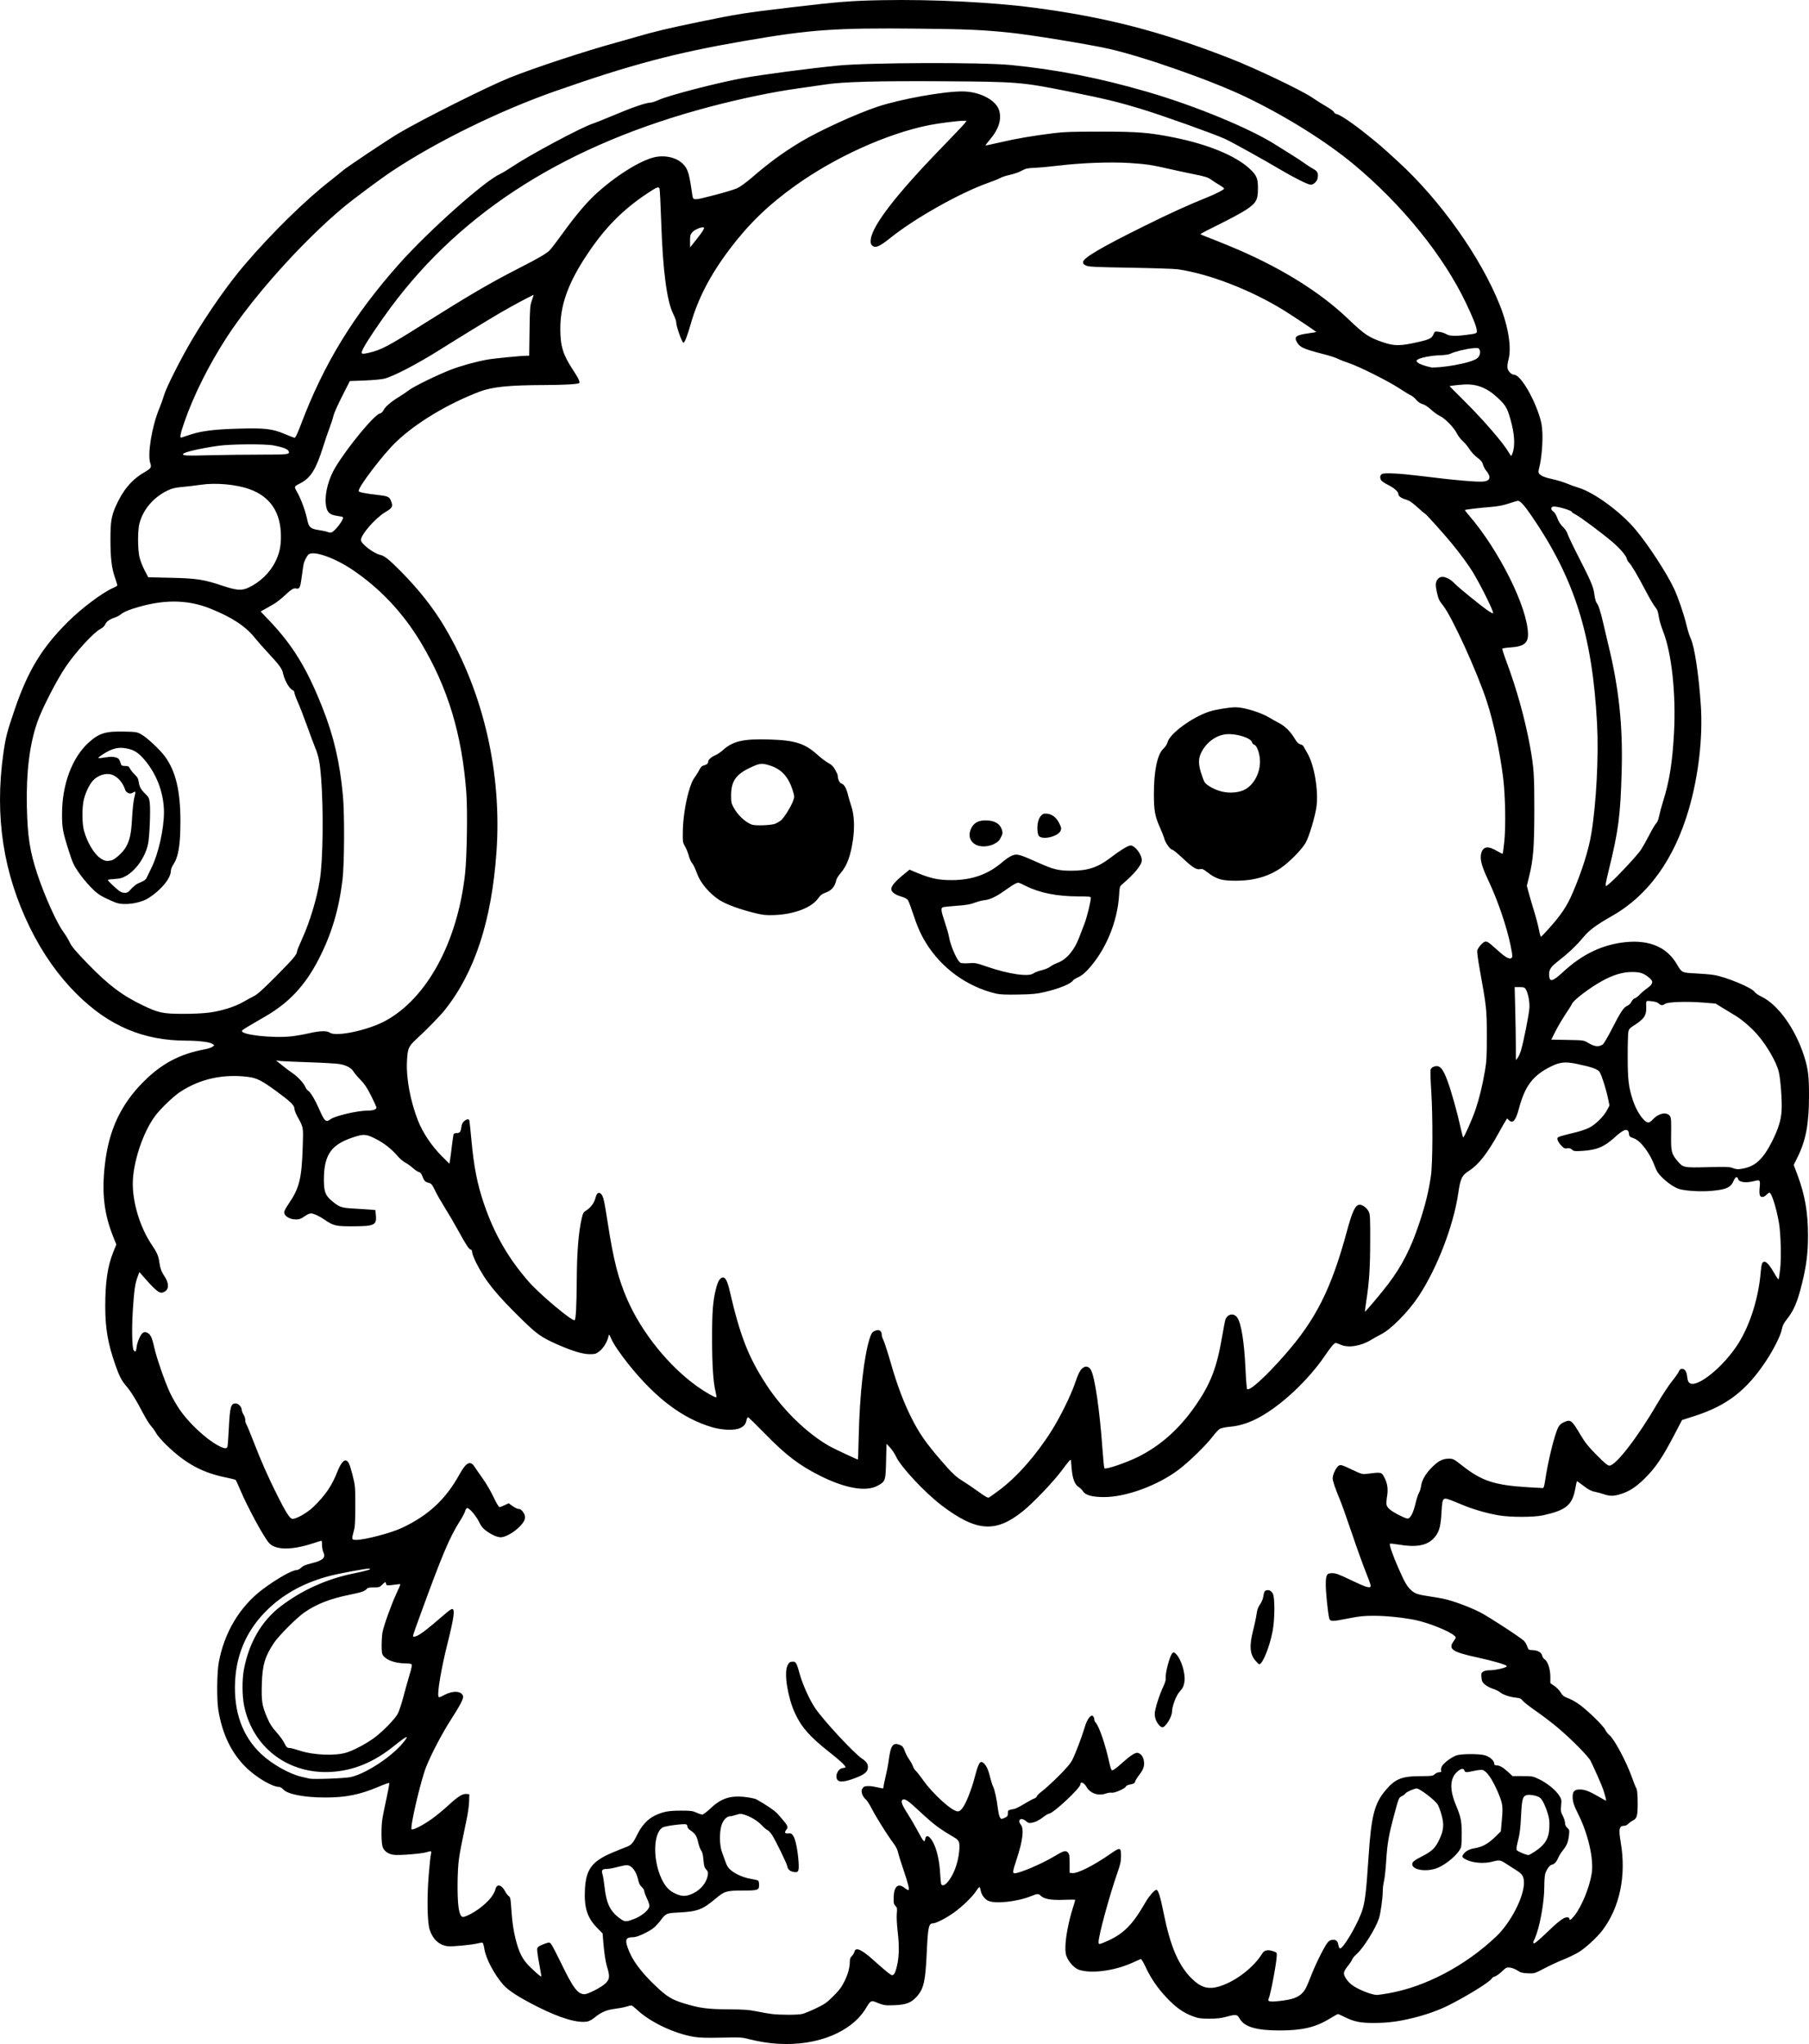 <?xml version="1.0" encoding="UTF-8" standalone="no"?>
<!-- Created with Inkscape (http://www.inkscape.org/) -->

<svg
   width="738.81mm"
   height="834.871mm"
   viewBox="0 0 738.81 834.871"
   version="1.1"
   id="svg1"
   xml:space="preserve"
   xmlns="http://www.w3.org/2000/svg"
   xmlns:svg="http://www.w3.org/2000/svg"><defs
     id="defs1" /><g
     id="layer1"
     transform="translate(1180.455,339.041)"><path
       style="fill:#000000"
       d="m -862.838,495.719 c -3.633,-0.225 -7.624,-0.857 -11.289,-1.789 -3.41,-0.868 -3.798,-0.891 -11.642,-0.715 -5.98,0.135 -8.912,0.054 -11.147,-0.306 -8.001,-1.288 -17.773,-5.896 -23.241,-10.959 -1.123,-1.04 -2.238,-1.891 -2.477,-1.891 -0.239,0 -1.17,0.229 -2.07,0.509 -0.899,0.28 -2.981,0.676 -4.627,0.881 -3.392,0.421 -5.668,1.396 -8.233,3.526 -0.935,0.777 -2.263,1.518 -2.951,1.647 -4.037,0.757 -11.029,-1.305 -20.403,-6.016 -7.39,-3.714 -11.866,-6.581 -13.944,-8.931 -3.673,-4.153 -7.067,-10.524 -7.744,-14.54 -0.229,-1.36 -0.558,-2.56 -0.73,-2.666 -0.172,-0.106 -0.923,-0.029 -1.669,0.172 -2.482,0.668 -10.74,1.471 -12.663,1.23 -3.469,-0.433 -6.092,-2.892 -7.354,-6.892 -0.917,-2.908 -1.086,-12.906 -0.369,-21.835 0.32,-3.978 0.718,-7.828 0.886,-8.557 0.168,-0.729 0.192,-1.395 0.053,-1.48 -0.138,-0.086 -0.897,0.067 -1.687,0.339 -1.876,0.646 -11.455,1.419 -13.573,1.095 -2.266,-0.347 -3.887,-1.516 -4.473,-3.228 -0.588,-1.717 -0.635,-8.184 -0.083,-11.629 0.217,-1.358 0.98,-5.123 1.696,-8.367 0.715,-3.244 1.204,-5.994 1.085,-6.113 -0.118,-0.118 -2.117,0.59 -4.442,1.574 -7.619,3.226 -13.475,4.388 -21.941,4.354 -8.432,-0.034 -15.188,-1.353 -16.895,-3.298 -0.505,-0.576 -1.258,-1.027 -1.714,-1.027 -2.634,0 -8.741,-3.51 -12.948,-7.443 -6.297,-5.885 -10.287,-13.987 -11.883,-24.131 -0.665,-4.223 -0.555,-15.134 0.193,-19.225 2.254,-12.326 8.652,-22.97 18.01,-29.964 5.708,-4.266 11.926,-7.785 13.756,-7.785 0.484,0 1.331,-0.447 1.901,-1.004 0.764,-0.746 1.831,-1.2 4.157,-1.766 4.643,-1.13 5.95,-2.287 4.954,-4.385 -0.324,-0.683 -0.589,-2.051 -0.589,-3.04 0,-0.989 -0.104,-1.799 -0.231,-1.799 -0.127,0 -1.925,0.548 -3.996,1.217 -8.216,2.656 -14.73,2.583 -17.324,-0.193 -2.153,-2.305 -8.803,-14.552 -11.954,-22.014 -0.819,-1.94 -1.614,-3.66 -1.766,-3.821 -0.152,-0.161 -1.763,-0.586 -3.581,-0.944 -9.818,-1.932 -16.71,-5.624 -24.5,-13.127 -1.987,-1.914 -3.948,-4.159 -4.418,-5.058 -0.465,-0.889 -1.401,-2.214 -2.08,-2.944 -0.679,-0.73 -2.091,-2.981 -3.139,-5.003 -2.77,-5.347 -5.056,-9.059 -6.912,-11.225 -2.003,-2.338 -2.925,-4.123 -4.569,-8.845 -3.009,-8.645 -4.072,-14.839 -4.075,-23.747 0,-9.986 0.949,-16.421 3.29,-22.226 l 1.239,-3.072 -1.207,-2.994 c -3.784,-9.385 -4.791,-17.868 -3.496,-29.461 1.583,-14.172 6.479,-24.695 15.849,-34.066 7.392,-7.393 14.837,-11.325 24.995,-13.201 1.317,-0.243 2.735,-0.718 3.151,-1.055 l 0.757,-0.613 -0.9,-0.59 c -1.109,-0.726 -5.593,-1.269 -10.52,-1.272 -17.666,-0.013 -31.816,-6.059 -44.985,-19.223 -7.404,-7.401 -13.772,-16.454 -18.863,-26.817 -10.957,-22.303 -14.532,-45.523 -10.947,-71.094 0.951,-6.78 1.471,-8.809 4.627,-18.053 5.421,-15.879 11.043,-25.168 21.64,-35.758 5.653,-5.649 14.244,-12.097 18.633,-13.985 0.922,-0.397 1.676,-0.874 1.676,-1.062 0,-0.188 -0.475,-1.716 -1.055,-3.396 -1.284,-3.72 -1.754,-7.834 -1.759,-15.402 0,-7.032 0.371,-9.393 2.128,-13.406 2.872,-6.557 6.543,-10.948 11.589,-13.864 2.798,-1.617 3.149,-2.119 2.579,-3.697 -1.278,-3.535 0.594,-15.069 3.634,-22.385 0.707,-1.702 1.599,-4.197 1.983,-5.545 0.893,-3.14 7.005,-15.218 11.612,-22.949 6.575,-11.033 14.694,-22.58 21.334,-30.339 11.134,-13.011 24.693,-26.303 35.091,-34.402 1.843,-1.436 4.066,-3.228 4.939,-3.982 1.788,-1.546 18.331,-12.594 22.93,-15.314 9.582,-5.667 36.34,-19.065 45.156,-22.609 9.969,-4.008 31.077,-10.967 43.568,-14.363 1.94,-0.528 5.635,-1.58 8.211,-2.338 7.158,-2.107 13.325,-3.58 25.479,-6.083 16.234,-3.344 18.147,-3.646 38.1,-6.018 18.704,-2.224 24.34,-2.667 36.865,-2.897 20.645,-0.38 45.044,0.834 62.089,3.088 29.541,3.907 51.984,9.733 80.433,20.88 9.905,3.881 28.438,12.72 32.847,15.666 2.591,1.731 4.411,2.875 6.929,4.357 1.116,0.656 2.112,1.458 2.215,1.782 0.103,0.324 0.625,0.677 1.16,0.784 1.414,0.283 6.592,3.793 12.059,8.174 5.528,4.43 5.846,4.705 12.962,11.217 17.294,15.827 33.701,38.967 41.526,58.569 3.492,8.748 4.877,17.423 3.558,22.294 -0.383,1.415 -0.534,2.762 -0.392,3.514 0.244,1.303 1.626,2.661 2.707,2.661 2.342,0 7.367,8.058 10.086,16.174 1.023,3.055 1.292,4.457 1.437,7.5 0.198,4.141 -0.362,10.587 -1.214,13.985 -0.455,1.816 -0.472,2.303 -0.095,2.757 0.776,0.935 2.36,1.576 5.701,2.305 1.764,0.385 4.254,1.144 5.534,1.686 1.28,0.542 3.465,1.33 4.855,1.75 6.438,1.946 17.293,9.934 23.334,17.171 5.228,6.264 12.707,17.744 15.625,23.983 1.755,3.754 4.04,10.434 5.115,14.951 0.479,2.014 1.255,4.475 1.725,5.468 1.558,3.295 3.305,14.842 4.13,27.295 0.867,13.098 -0.916,28.656 -4.843,42.244 -5.926,20.508 -16.527,35.304 -31.339,43.744 -6.675,3.803 -9.3,5.749 -11.813,8.756 -2.854,3.414 -5.911,6.324 -9.984,9.504 -3.355,2.62 -4.016,3.587 -3.968,5.799 0.071,3.227 1.269,2.957 5.921,-1.338 7.695,-7.104 16.033,-11.054 25.289,-11.979 9.816,-0.981 16.886,2.059 20.951,9.009 2.053,3.511 1.966,3.468 7.711,3.757 2.753,0.138 6.064,0.423 7.359,0.633 5.033,0.816 15.532,5.176 16.679,6.926 0.314,0.479 1.558,1.339 2.764,1.912 6.784,3.219 13.876,13.11 17.46,24.347 1.659,5.201 2.013,8.14 1.995,16.581 -0.023,11.088 -1.286,17.789 -4.638,24.59 l -1.6,3.247 1.496,3.985 c 3.072,8.185 4.329,15.374 4.338,24.799 0.006,7.065 -0.645,12.312 -2.421,19.508 -1.938,7.853 -3.327,11.103 -6.411,14.997 -1.092,1.379 -1.592,2.409 -1.847,3.801 -0.447,2.44 -3.164,7.929 -6.272,12.67 -8.021,12.236 -16.04,18.478 -29.2,22.729 l -5.303,1.713 -3.327,6.36 c -4.696,8.976 -7.505,13.115 -11.783,17.362 -3.759,3.731 -6.57,5.528 -10.419,6.659 -2.494,0.733 -4.068,0.711 -6.407,-0.09 -1.049,-0.359 -2.537,-0.77 -3.306,-0.912 -1.827,-0.339 -3.095,-1.01 -5.572,-2.95 -1.118,-0.875 -2.08,-1.527 -2.138,-1.448 -0.058,0.079 -0.371,1.564 -0.695,3.301 -1.209,6.481 -3.858,8.616 -13.188,10.627 -3.762,0.811 -13.121,0.823 -17.931,0.022 -4.638,-0.772 -10.352,-2.403 -14.58,-4.161 -6.952,-2.891 -7.373,-3.014 -8.043,-2.344 -0.47,0.47 -0.65,1.617 -0.859,5.465 -0.33,6.081 -1.071,8.359 -3.482,10.714 -2.799,2.734 -7.175,3.429 -14.1,2.239 -1.795,-0.308 -3.362,-0.464 -3.48,-0.345 -0.349,0.349 1.261,4.953 3.518,10.06 2.603,5.89 3.483,7.404 5.219,8.972 1.557,1.407 2.669,1.767 7.813,2.535 2.009,0.3 4.366,0.703 5.239,0.895 4.088,0.902 10.539,3.28 15.034,5.54 3.358,1.688 16.891,10.517 18.032,11.763 0.433,0.473 1.004,1.488 1.27,2.255 0.461,1.331 0.554,1.397 2.05,1.437 2.153,0.058 3.715,0.925 3.999,2.22 0.125,0.571 0.602,1.283 1.058,1.582 1.271,0.833 2.3,4.004 2.3,7.089 v 2.616 l 1.599,1.1 c 0.879,0.605 1.969,1.686 2.421,2.403 1.076,1.705 1.442,1.983 3.745,2.853 1.065,0.402 3.045,1.565 4.401,2.584 3.588,2.697 9.539,8.544 10.243,10.066 0.334,0.722 1.069,1.684 1.632,2.139 2.087,1.684 6.921,10.708 9.29,17.341 0.728,2.037 1.441,3.863 1.586,4.057 0.549,0.736 0.747,2.514 0.751,6.739 0.005,4.899 -0.32,6.01 -2.001,6.841 -0.59,0.292 -1.422,0.888 -1.848,1.324 -0.426,0.437 -1.103,0.794 -1.504,0.794 -2.235,0 -2.511,1.224 -1.552,6.879 2.288,13.49 -0.389,26.378 -7.422,35.734 -2.287,3.042 -7.062,7.414 -10.001,9.156 -1.39,0.824 -4.127,2.132 -6.081,2.907 -1.954,0.775 -5.406,2.375 -7.67,3.556 -4.114,2.146 -4.118,2.147 -6.788,2.032 -2.244,-0.097 -2.919,-0.279 -4.215,-1.137 -0.849,-0.562 -2.215,-1.097 -3.037,-1.19 -1.402,-0.158 -1.608,-0.06 -3.375,1.611 -1.035,0.979 -2.32,1.889 -2.856,2.024 -0.536,0.135 -1.134,0.543 -1.33,0.908 -0.688,1.285 -10.167,7.157 -17.448,10.808 -4.126,2.069 -9.19,3.874 -14.611,5.208 -6.051,1.489 -10.28,2.028 -16.074,2.049 -5.354,0.019 -8.121,-0.543 -11.807,-2.399 -1.355,-0.682 -2.609,-1.24 -2.788,-1.24 -0.179,0 -1.731,0.862 -3.448,1.917 -5.686,3.49 -11.221,4.789 -20.367,4.782 -9.496,-0.008 -14.334,-1.423 -16.294,-4.767 -1.096,-1.871 -1.416,-1.917 -5.562,-0.806 -2.194,0.588 -3.848,0.769 -6.938,0.76 -3.544,-0.01 -4.391,-0.135 -6.703,-0.989 -3.786,-1.399 -6.894,-3.6 -10.573,-7.488 -3.789,-4.004 -6.469,-7.904 -8.674,-12.623 -0.996,-2.132 -1.761,-3.357 -2.024,-3.243 -0.233,0.1 -1.852,0.818 -3.599,1.596 -7.23,3.221 -16.494,4.428 -21.514,2.803 -1.705,-0.552 -3.733,-2.567 -4.835,-4.804 -0.683,-1.386 -0.809,-2.172 -0.774,-4.831 0.046,-3.568 1.32,-10.195 2.957,-15.383 0.575,-1.823 1.049,-3.42 1.052,-3.549 0.003,-0.129 -2.099,-0.147 -4.673,-0.039 -5.117,0.215 -8.078,-0.312 -9.446,-1.68 -0.888,-0.888 -1.323,-0.871 -3.846,0.154 -5.716,2.323 -14.844,3.298 -17.659,1.886 -1.484,-0.744 -2.684,-2.43 -3.013,-4.232 -0.133,-0.728 -0.365,-1.323 -0.518,-1.323 -0.152,0 -0.763,0.754 -1.357,1.676 -1.47,2.281 -5.631,6.304 -9.048,8.748 -3.135,2.242 -7.315,4.393 -8.537,4.393 -1.771,0 -2.07,1.443 -2.575,12.427 -0.52,11.289 -1.229,14.339 -4.066,17.495 -2.277,2.533 -4.335,3.321 -9.164,3.511 -3.898,0.153 -4.28,0.086 -7.858,-1.372 -1.501,-0.612 -2.044,-0.263 -3.515,2.255 -5.882,10.066 -20.023,15.863 -36.251,14.86 z m 9.986,-12.167 c 0.911,-0.213 3.471,-1.262 5.69,-2.33 3.584,-1.726 4.376,-2.284 7.083,-4.992 2.434,-2.435 3.346,-3.654 4.522,-6.048 1.476,-3.003 2.175,-5.622 2.175,-8.148 0,-0.958 0.243,-1.583 0.838,-2.157 0.461,-0.444 0.94,-1.245 1.065,-1.778 0.456,-1.949 2.789,-0.958 7.392,3.14 5.651,5.032 7.427,6.473 7.981,6.473 0.772,0 1.351,-1.073 1.95,-3.619 0.908,-3.855 1.018,-8.115 0.358,-13.844 -0.368,-3.19 -0.524,-6.236 -0.393,-7.671 0.195,-2.143 0.139,-2.456 -0.564,-3.159 -0.675,-0.675 -0.773,-1.13 -0.731,-3.37 0.088,-4.594 1.799,-6.118 4.477,-3.99 0.74,0.588 1.466,0.996 1.613,0.905 0.439,-0.271 -0.214,-2.876 -2.109,-8.415 -0.986,-2.881 -1.961,-6.029 -2.169,-6.995 -0.248,-1.156 -0.941,-2.502 -2.025,-3.934 -2.352,-3.108 -6.853,-10.294 -8.711,-13.908 -0.872,-1.697 -1.97,-3.403 -2.44,-3.791 -1.281,-1.059 -2.069,-3.169 -1.551,-4.153 0.579,-1.1 0.988,-1.305 2.601,-1.301 1.244,0.003 2.254,0.168 5.38,0.877 0.614,0.139 0.794,0.024 0.794,-0.51 0,-0.379 0.393,-2.311 0.872,-4.292 0.48,-1.981 1.037,-4.889 1.239,-6.461 0.85,-6.622 1.836,-7.785 5.198,-6.134 0.478,0.235 1.005,1.051 1.352,2.098 0.313,0.942 1.125,2.522 1.805,3.511 0.68,0.989 1.399,2.297 1.598,2.907 0.199,0.61 0.72,1.427 1.16,1.815 0.439,0.388 1.783,2.101 2.986,3.806 3.923,5.561 11.604,12.535 13.993,12.706 0.745,0.053 1.206,-0.257 2.1,-1.415 1.392,-1.804 3.627,-7.439 4.938,-12.451 1.597,-6.103 2.251,-7.114 3.731,-5.775 1.068,0.966 1.884,2.783 2.595,5.775 0.346,1.455 0.914,3.215 1.262,3.911 0.599,1.197 1.42,5.056 1.907,8.965 0.316,2.536 0.864,4.057 1.461,4.057 0.286,0 0.988,-0.242 1.56,-0.538 0.848,-0.438 1.041,-0.764 1.041,-1.757 0,-1.016 0.147,-1.249 0.882,-1.402 0.485,-0.101 1.312,-0.274 1.839,-0.385 0.526,-0.111 2.39,-1.07 4.142,-2.131 1.752,-1.061 3.538,-2.018 3.969,-2.126 0.431,-0.108 0.881,-0.502 1,-0.876 0.119,-0.373 1.116,-1.34 2.217,-2.148 1.101,-0.808 4.085,-3.546 6.63,-6.084 3.403,-3.393 4.908,-5.173 5.686,-6.725 1.303,-2.598 3.963,-9.625 5.048,-13.337 0.933,-3.192 2.442,-5.213 3.338,-4.469 0.289,0.24 0.526,0.803 0.526,1.25 0,0.447 0.22,1.033 0.488,1.302 1.452,1.452 4.04,8.994 5.691,16.585 0.327,1.504 0.744,2.828 0.927,2.941 0.451,0.279 1.56,-0.489 4.417,-3.06 3.242,-2.917 5.361,-4.264 6.274,-3.987 1.191,0.361 1.939,1.226 2.336,2.701 0.576,2.139 0.106,3.882 -1.657,6.153 -0.863,1.112 -1.659,2.378 -1.768,2.813 -0.2,0.798 -0.45,0.933 -2.48,1.341 -0.614,0.123 -1.208,0.46 -1.318,0.748 -0.314,0.819 -4.664,2.716 -5.752,2.508 -0.512,-0.098 -1.559,0.043 -2.325,0.314 -3.173,1.119 -6.429,0.021 -8.02,-2.706 -1.024,-1.754 -2.458,-2.361 -2.458,-1.041 0,1.542 -11.217,12 -12.871,12 -0.264,0 -1.195,0.545 -2.068,1.212 -2.045,1.561 -3.295,2.197 -4.91,2.5 -1.099,0.206 -1.477,0.098 -2.418,-0.693 -1.982,-1.668 -3.648,-0.527 -2.102,1.439 1.414,1.798 0.845,6.488 -1.736,14.319 -1.61,4.884 -1.7,5.565 -0.736,5.565 2.028,0 11.052,-3.859 16.079,-6.877 3.945,-2.368 4.741,-2.589 5.66,-1.57 0.594,0.658 0.69,1.289 0.69,4.518 v 3.753 l 1.106,0.108 c 2.155,0.209 8.774,-3.142 15.596,-7.896 3.988,-2.78 4.289,-2.707 4.287,1.041 -10e-4,2.074 -0.282,3.318 -1.605,7.101 -3.154,9.019 -7.566,25.268 -7.566,27.863 0,1.109 0.153,1.105 2.887,-0.068 7.168,-3.076 10.829,-6.682 16.135,-15.894 1.669,-2.897 3.992,-5.524 4.682,-5.294 0.748,0.249 1.544,2.889 2.904,9.629 2.74,13.575 6.087,21.337 11.484,26.626 3.863,3.787 6.943,4.576 11.721,3.005 6.476,-2.129 13.661,-7.737 17.043,-13.301 0.839,-1.381 2.334,-1.667 4.581,-0.878 1.411,0.496 1.411,0.496 1.305,2.219 -0.213,3.445 -2.573,15.764 -3.28,17.12 -0.605,1.159 0.399,1.4 4.136,0.994 5.514,-0.6 7.882,-1.428 9.705,-3.394 1.152,-1.242 1.55,-2.045 3.647,-7.352 1.997,-5.056 5.513,-12.012 6.741,-13.337 0.618,-0.666 1.234,-0.951 2.059,-0.951 1.396,0 1.931,0.548 2.209,2.262 0.12,0.739 0.407,1.266 0.69,1.266 1.216,0 6.243,-8.322 8.525,-14.111 1.55,-3.933 2.09,-7.988 3.078,-23.107 1.098,-16.808 2.378,-21.896 6.858,-27.258 3.972,-4.754 6.615,-5.85 14.183,-5.882 4.866,-0.02 5.225,-0.069 6.02,-0.815 0.465,-0.437 1.282,-0.794 1.816,-0.794 0.802,0 0.933,-0.12 0.753,-0.688 -0.12,-0.378 0.018,-1.146 0.308,-1.706 0.714,-1.381 4.191,-3.948 6.143,-4.535 1.947,-0.586 8.49,-0.633 11.07,-0.08 2.079,0.446 4.169,2.173 4.169,3.446 0,0.559 0.221,0.741 0.899,0.741 1.28,0 2.825,0.884 4.843,2.772 l 1.751,1.638 h 4.102 c 3.979,0 4.182,0.038 6.748,1.264 3.199,1.529 6.747,4.405 8.172,6.626 0.989,1.541 1.036,1.777 0.824,4.128 -0.202,2.242 -0.133,2.666 0.681,4.198 0.498,0.937 0.906,2.23 0.906,2.872 0,0.809 0.286,1.433 0.931,2.031 0.881,0.817 0.918,0.983 0.68,3.086 -0.31,2.739 -0.877,4.138 -2.46,6.071 -0.675,0.823 -1.533,2.206 -1.907,3.073 -0.746,1.729 -1.632,2.669 -2.699,2.865 -0.843,0.154 -2.17,2.049 -2.653,3.785 -0.195,0.702 -0.355,3.057 -0.356,5.234 -0.003,6.376 -1.897,16.73 -3.839,20.994 -0.893,1.96 -0.901,2.036 -0.214,2.036 0.294,0 2.397,-1.797 4.674,-3.994 5.121,-4.941 7.272,-6.589 8.6,-6.589 0.66,0 1.008,0.182 1.008,0.529 0,0.962 0.671,0.553 2.141,-1.308 2.96,-3.745 6.158,-11.614 7.011,-17.249 0.87,-5.754 -1.438,-15.912 -5.443,-23.952 -1.879,-3.773 -2.356,-5.243 -2.356,-7.266 0,-2.218 0.737,-2.965 2.929,-2.965 2.046,0 3.755,0.646 7.653,2.893 1.616,0.931 2.988,1.693 3.049,1.693 0.19,0 -0.458,-2.553 -1.171,-4.615 -0.649,-1.876 -3.433,-8.221 -5.096,-11.613 -0.951,-1.939 -8.02,-9.077 -13.661,-13.794 -2.228,-1.863 -6.158,-4.851 -8.733,-6.64 -2.575,-1.789 -5.01,-3.696 -5.411,-4.239 -0.602,-0.814 -1.079,-1.023 -2.726,-1.198 -2.576,-0.273 -5.266,-1.189 -6.504,-2.215 -0.539,-0.446 -1.859,-1.089 -2.935,-1.428 -1.076,-0.339 -2.52,-1.104 -3.21,-1.701 -1.057,-0.914 -1.281,-1.367 -1.427,-2.878 -0.152,-1.584 -0.076,-1.862 0.652,-2.371 0.453,-0.318 1.474,-0.577 2.269,-0.577 2.954,0 7.769,-1.158 7.386,-1.777 -0.346,-0.56 -5.749,-2.125 -12.048,-3.491 -10.169,-2.204 -11.937,-3.403 -9.67,-6.56 1.075,-1.496 1.092,-1.576 0.479,-2.189 -1.905,-1.905 -10.717,-5.453 -16.322,-6.572 -5.035,-1.005 -11.753,-1.681 -16.714,-1.68 -4.163,4.1e-4 -5.894,0.182 -10.53,1.105 -6.77,1.347 -7.386,1.319 -7.741,-0.355 -0.554,-2.617 -1.35,-10.544 -1.345,-13.406 0.007,-4.088 0.387,-4.766 2.667,-4.752 1.465,0.009 2.765,0.495 7.793,2.91 6.265,3.01 7.879,3.459 7.879,2.188 0,-0.391 -0.865,-2.823 -1.923,-5.404 -1.057,-2.581 -3.588,-9.603 -5.623,-15.605 -2.035,-6.002 -4.195,-12.103 -4.8,-13.558 -2.149,-5.17 -3.177,-8.177 -3.174,-9.284 0.005,-1.632 1.56,-4.751 2.607,-5.228 0.771,-0.351 1.4,-0.152 5.125,1.624 3.86,1.84 4.399,2.005 5.928,1.815 6.394,-0.795 6.296,-0.816 7.53,1.601 1.2,2.351 1.517,4.69 1.027,7.558 -0.241,1.411 -0.337,2.969 -0.213,3.464 0.337,1.344 1.81,2.541 5.274,4.284 2.478,1.247 3.254,1.494 3.791,1.207 1,-0.535 1.998,-2.744 2.806,-6.211 0.395,-1.694 1.01,-3.566 1.366,-4.16 0.356,-0.594 0.747,-1.851 0.868,-2.793 0.303,-2.354 1.769,-4.918 4.28,-7.487 2.667,-2.727 4.475,-3.676 7.003,-3.676 1.869,0 2.009,0.074 5.747,3.002 7.772,6.089 12.944,7.79 26.233,8.626 3.201,0.201 6.073,0.366 6.381,0.367 0.435,4.6e-4 0.662,-0.691 1.015,-3.086 1.158,-7.869 3.825,-18.708 5.329,-21.657 0.51,-0.999 1.156,-1.612 2.2,-2.086 2.917,-1.324 3.252,-1.076 6.947,5.15 1.855,3.125 3.111,4.69 6.57,8.186 3.359,3.394 4.48,4.322 5.225,4.322 2.605,0 11.474,-11.5 19.588,-25.4 1.982,-3.395 4.642,-7.444 5.911,-8.996 1.269,-1.552 2.527,-3.338 2.796,-3.969 0.352,-0.826 0.719,-1.147 1.312,-1.147 1.223,0 1.877,0.995 2.151,3.272 0.188,1.559 0.431,2.16 1.038,2.557 3.11,2.038 13.997,-6.861 19.867,-16.237 4.825,-7.707 8.243,-18.623 9.114,-29.104 0.278,-3.347 0.596,-4.233 1.517,-4.233 0.915,0 2.264,1.568 4.048,4.704 0.864,1.52 1.651,2.631 1.747,2.469 0.096,-0.162 0.375,-2 0.62,-4.086 0.531,-4.528 0.279,-14.516 -0.479,-18.963 -1.031,-6.052 -3.018,-12.354 -3.891,-12.341 -0.222,0.003 -0.777,0.4 -1.234,0.882 -0.457,0.482 -1.208,0.876 -1.669,0.876 -1.076,0 -1.369,-1.087 -1.079,-3.998 0.293,-2.938 0.136,-3.113 -2.234,-2.499 -3.41,0.885 -6.242,0.492 -6.61,-0.916 -0.291,-1.112 -1.101,-0.818 -1.701,0.617 -1.226,2.933 -3.015,3.766 -9.249,4.307 -4.158,0.361 -10.117,0.033 -12.869,-0.709 -1.956,-0.527 -4.895,-2.501 -7.319,-4.917 -1.513,-1.508 -2.144,-2.486 -2.829,-4.385 -1.932,-5.356 -5.869,-10.58 -8.658,-11.49 -1.551,-0.506 -1.912,-0.879 -1.92,-1.986 -0.003,-0.413 -0.243,-0.948 -0.534,-1.189 -0.818,-0.679 -2.306,0.11 -5.251,2.785 -4.326,3.928 -7.309,5.177 -13.27,5.553 -3.044,0.192 -3.426,0.145 -4.169,-0.509 -0.599,-0.528 -1.124,-0.671 -1.965,-0.535 -0.938,0.152 -1.337,-0.003 -2.181,-0.849 -1.306,-1.309 -2.066,-2.722 -1.815,-3.375 0.187,-0.488 1.214,-0.805 7.661,-2.366 1.649,-0.399 3.972,-1.198 5.162,-1.775 2.616,-1.268 6.05,-4.623 7.43,-7.259 l 0.979,-1.869 -0.605,-2.926 c -0.782,-3.785 -2.537,-9.33 -3.39,-10.71 -0.751,-1.216 -3.195,-2.089 -9.484,-3.388 -4.61,-0.953 -6.785,-0.721 -10.492,1.117 -7.327,3.632 -10.559,7.915 -13.047,17.289 -1.266,4.771 -2.49,6.165 -4.045,4.611 l -0.725,-0.725 -0.827,1.32 c -0.455,0.726 -1.743,2.987 -2.862,5.024 -4.226,7.693 -8.072,12.604 -11.662,14.895 -3.152,2.011 -3.715,3.144 -4.61,9.27 -1.939,13.284 -8.674,30.78 -16.226,42.157 -4.218,6.354 -11.183,13.426 -15.263,15.497 -1.101,0.559 -2.954,1.593 -4.118,2.297 -4.264,2.581 -9.339,3.376 -12.474,1.953 -0.846,-0.384 -1.729,-0.698 -1.962,-0.698 -0.629,0 -1.953,1.554 -4.378,5.138 -6.671,9.86 -17.646,20.208 -26.674,25.151 -4.222,2.312 -8.09,3.569 -12.077,3.924 -1.922,0.172 -3.642,0.529 -4.233,0.88 -0.548,0.325 -1.789,1.651 -2.759,2.945 -2.695,3.597 -9.782,10.513 -14.111,13.77 -8.584,6.459 -21.547,11.192 -30.515,11.141 -4.764,-0.027 -7.508,-0.781 -8.445,-2.321 -0.361,-0.594 -1.16,-1.386 -1.774,-1.76 -1.554,-0.945 -2.479,-3.257 -2.854,-7.13 -0.172,-1.777 -0.317,-3.44 -0.322,-3.694 -0.017,-0.805 -0.647,-0.124 -3.797,4.102 -3.464,4.647 -11.545,13.108 -15.792,16.534 -11.132,8.982 -18.944,8.455 -33.11,-2.233 -6.888,-5.197 -16.931,-15.963 -18.798,-20.152 -0.456,-1.022 -1.504,-2.591 -2.329,-3.488 l -1.501,-1.63 -0.176,7.079 c -0.203,8.141 -0.265,8.32 -3.478,10.067 -4.695,2.554 -13.165,1.092 -23.416,-4.042 -8.592,-4.303 -14.008,-8.433 -22.558,-17.2 -3.617,-3.709 -6.736,-6.743 -6.932,-6.743 -0.196,0 -0.469,0.511 -0.606,1.135 -0.371,1.69 -0.891,2.37 -2.453,3.212 -2.092,1.127 -7.306,1.003 -11.642,-0.277 -12.031,-3.551 -23.016,-11.831 -34.111,-25.707 -3.512,-4.393 -6.048,-8.147 -7.119,-10.537 -0.836,-1.867 -0.837,-1.867 -1.071,-0.81 -0.483,2.184 -2.086,4.817 -3.669,6.025 -1.452,1.109 -1.781,1.207 -4.056,1.207 -2.78,0 -7.262,-1.364 -13.345,-4.061 -6.271,-2.78 -8.176,-4.125 -14.201,-10.027 -10.777,-10.555 -14.958,-15.737 -18.727,-23.213 -0.904,-1.792 -1.657,-3.737 -1.673,-4.322 -0.018,-0.62 -0.221,-1.063 -0.488,-1.063 -0.703,0 -1.926,-1.822 -5.013,-7.468 -1.556,-2.846 -4.058,-7.132 -5.559,-9.525 -1.501,-2.393 -3.247,-5.429 -3.88,-6.748 -1.429,-2.977 -1.715,-3.323 -2.974,-3.6 -1.224,-0.269 -1.772,-0.885 -2.478,-2.785 -0.374,-1.008 -0.772,-1.482 -1.31,-1.559 -0.425,-0.061 -1.532,-0.793 -2.461,-1.626 -0.929,-0.833 -2.352,-1.852 -3.163,-2.264 -0.811,-0.412 -2.24,-1.638 -3.175,-2.724 -2.517,-2.922 -5.545,-5.278 -9.057,-7.047 -3.786,-1.907 -4.785,-1.961 -9.172,-0.494 -7.605,2.543 -10.645,5.885 -11.564,12.713 -0.217,1.613 -0.318,4.407 -0.223,6.209 0.204,3.906 0.88,5.186 4.066,7.696 2.448,1.929 3.335,2.183 8.552,2.453 2.231,0.115 5.028,0.295 6.215,0.399 l 2.158,0.19 0.206,1.994 c 0.429,4.155 -0.511,4.616 -9.46,4.639 -7.005,0.018 -7.839,-0.183 -11.646,-2.802 -2.058,-1.416 -4.354,-2.449 -5.465,-2.459 -0.486,-0.004 -1.665,0.548 -2.62,1.227 -1.413,1.005 -2.057,1.235 -3.456,1.235 -2.787,0 -5.144,-1.639 -4.73,-3.288 0.117,-0.466 0.925,-1.887 1.796,-3.159 4.375,-6.39 5.321,-10.307 5.727,-23.723 0.236,-7.812 0.352,-7.212 -2.346,-12.163 -0.582,-1.067 -1.061,-2.398 -1.065,-2.957 -0.01,-1.332 -1.717,-2.962 -7.591,-7.251 -5.696,-4.158 -7.797,-5.225 -11.155,-5.66 -10.307,-1.338 -19.832,0.76 -28.005,6.169 -2.733,1.809 -7.882,6.76 -10.082,9.694 -5.079,6.775 -9.206,19.308 -9.175,27.864 0.029,8.14 3.116,17.994 7.806,24.92 2.059,3.04 2.715,4.545 3.027,6.949 0.309,2.381 0.886,3.996 2.031,5.682 2.076,3.059 1.989,5.677 -0.219,6.592 -0.95,0.393 -1.24,0.36 -2.351,-0.272 -0.697,-0.397 -2.692,-2.338 -4.434,-4.313 l -3.167,-3.592 -0.775,2.071 c -0.978,2.615 -1.397,5.636 -1.917,13.833 -0.471,7.421 -0.283,15.248 0.385,16.053 0.718,0.865 0.947,0.618 1.17,-1.265 0.266,-2.248 1.699,-5.43 2.682,-5.956 1.067,-0.571 2.523,0.209 3.281,1.759 0.335,0.684 0.87,2.51 1.19,4.057 0.816,3.953 4.457,14.476 6.491,18.765 0.941,1.983 2.711,5.066 3.934,6.852 3.731,5.447 10.531,11.832 15.498,14.553 2.565,1.405 3.656,1.584 4.011,0.66 0.129,-0.337 0.385,-3.631 0.569,-7.32 0.453,-9.094 0.809,-10.412 2.817,-10.412 1.127,0 2.451,1.406 2.453,2.605 7e-4,0.41 0.345,1.302 0.765,1.981 0.42,0.679 0.735,1.673 0.698,2.208 -0.036,0.535 0.167,1.329 0.452,1.764 0.285,0.435 1.618,3.648 2.962,7.14 3.002,7.797 5.816,14.168 9.602,21.737 3.322,6.641 5.016,9.354 6.045,9.681 1.246,0.395 6.149,-2.322 8.754,-4.85 4.946,-4.801 7.586,-8.698 9.87,-14.573 1.01,-2.598 2.303,-4.41 3.146,-4.41 1.154,0 1.767,1.22 2.934,5.836 1.139,4.507 1.155,4.684 1.156,12.684 4e-4,6.631 -0.112,8.522 -0.615,10.347 -0.946,3.434 -0.903,3.587 1.018,3.587 3.554,0 14.357,-2.852 18.799,-4.963 10.799,-5.132 17.724,-11.607 23.413,-21.889 2.663,-4.813 4.366,-5.667 6.072,-3.046 0.537,0.825 2.069,3.031 3.406,4.903 1.336,1.872 3.299,5.245 4.36,7.497 1.183,2.508 2.133,4.093 2.453,4.093 0.287,0 1.24,-0.349 2.117,-0.775 l 1.595,-0.775 1.678,1.191 c 0.923,0.655 2.029,1.165 2.457,1.133 0.511,-0.038 1.089,0.346 1.676,1.116 1.621,2.125 1.067,3.978 -2.029,6.789 -2.277,2.068 -5.337,3.67 -6.988,3.66 -1.493,-0.01 -3.755,-1.018 -6.029,-2.687 -1.29,-0.947 -2.007,-1.84 -2.764,-3.443 -1.257,-2.659 -4.207,-6.074 -4.989,-5.774 -0.3,0.115 -0.639,0.66 -0.752,1.21 -0.114,0.55 -1.112,2.429 -2.22,4.175 -4.191,6.61 -7.225,13.817 -16.189,38.453 -3.334,9.163 -3.189,8.644 -2.411,8.64 1.505,-0.008 4.353,-2.106 12.917,-9.516 1.125,-0.973 2.273,-1.77 2.551,-1.77 1.278,0 0.821,3.387 -1.951,14.464 -2.407,9.619 -4.087,19.42 -3.628,21.173 0.166,0.634 0.33,0.598 2.485,-0.546 3.51,-1.863 7.033,-1.611 7.596,0.544 0.248,0.948 -1.262,3.84 -5.154,9.873 -3.386,5.249 -7.916,13.908 -9.915,18.952 -2.249,5.675 -6.707,24.78 -5.957,25.53 0.473,0.473 4.771,-1.734 8.305,-4.264 1.694,-1.213 4.631,-3.63 6.526,-5.371 4.125,-3.79 5.959,-4.951 7.574,-4.796 l 1.163,0.112 -0.078,2.916 c -0.043,1.604 -0.48,4.818 -0.97,7.144 -2.239,10.615 -2.656,12.761 -3.186,16.392 -0.657,4.502 -0.758,15.522 -0.179,19.574 0.453,3.173 1.117,4.38 2.229,4.052 3.471,-1.022 8.718,-4.795 11.152,-8.018 0.783,-1.037 1.553,-2.51 1.712,-3.273 0.484,-2.331 2.548,-1.87 3.953,0.883 0.388,0.76 1.045,1.621 1.461,1.912 0.68,0.476 0.787,1.015 1.07,5.403 0.367,5.69 1.034,9.847 2.255,14.062 1.054,3.636 2.119,5.781 3.963,7.982 1.479,1.765 5.778,5.649 6.003,5.424 0.075,-0.075 -0.201,-1.855 -0.613,-3.956 -0.412,-2.101 -0.843,-4.71 -0.958,-5.797 -0.189,-1.793 -0.132,-2.031 0.614,-2.553 0.453,-0.317 1.612,-0.838 2.577,-1.159 1.746,-0.58 1.758,-0.578 2.452,0.26 0.384,0.464 2.195,3.938 4.025,7.722 4.935,10.202 6.813,12.7 9.545,12.7 1.481,0 7.06,-2.875 8.635,-4.449 1.684,-1.684 1.785,-2.822 0.596,-6.742 -0.67,-2.21 -1.179,-5.658 -1.599,-10.838 l -0.227,-2.802 -2.267,-2.313 c -3.941,-4.02 -5.259,-8.053 -4.965,-15.189 0.354,-8.584 2.755,-11.904 11.185,-15.464 2.231,-0.942 4.787,-1.98 5.679,-2.306 2.107,-0.769 2.815,-1.566 4.55,-5.115 1.802,-3.688 4.23,-6.309 7.155,-7.723 3.305,-1.598 5.543,-2.023 10.661,-2.024 4.011,-3.2e-4 4.802,0.099 6.307,0.793 0.946,0.437 2.039,0.794 2.428,0.794 0.395,0 1.876,-1.11 3.348,-2.508 4.386,-4.167 8.23,-5.396 14.426,-4.613 1.872,0.236 3.763,0.626 4.201,0.865 3.859,2.11 7.657,4.7 8.814,6.012 4.257,4.828 4.462,5.201 3.526,6.438 -0.887,1.173 -0.667,1.607 0.758,1.494 1.123,-0.089 1.404,0.051 2.079,1.04 0.905,1.326 1.868,6.079 2.168,10.709 0.244,3.762 -0.062,4.379 -1.995,4.02 -1.589,-0.295 -2.353,-0.977 -2.627,-2.346 -0.258,-1.29 -4.675,-10.36 -6.206,-12.745 -0.596,-0.928 -1.437,-1.826 -1.869,-1.995 -0.432,-0.169 -1.539,-1.114 -2.461,-2.099 -1.685,-1.802 -4.483,-3.465 -7.197,-4.277 -1.236,-0.37 -1.727,-0.348 -3.15,0.136 -0.927,0.316 -2.042,0.574 -2.478,0.574 -1.387,0 -2.907,1.641 -3.542,3.823 -0.876,3.009 -0.763,8.138 0.237,10.817 0.435,1.164 1.112,3.04 1.505,4.168 0.528,1.515 1.098,2.366 2.182,3.254 2.041,1.672 5.037,2.968 8.089,3.498 1.424,0.247 2.768,0.56 2.986,0.695 0.218,0.135 0.397,0.954 0.397,1.821 0,2.084 -0.517,2.264 -6.532,2.264 -6.809,0 -7.589,0.231 -11.294,3.351 -5.316,4.475 -7.373,5.239 -15.141,5.624 -4.827,0.239 -5.178,0.392 -7.22,3.156 -0.771,1.043 -2.005,2.401 -2.744,3.018 -1.947,1.627 -6.794,3.901 -8.313,3.901 -3.128,0 -3.606,0.842 -2.425,4.274 1.672,4.861 5.217,9.748 11.23,15.481 4.708,4.489 6.775,5.77 11.741,7.276 6.508,1.973 9.548,2.382 18.175,2.442 6.522,0.046 8.377,0.181 11.62,0.848 2.122,0.436 4.901,0.915 6.174,1.064 3.585,0.419 10.464,0.406 12.301,-0.024 z m 14.726,-95.323 c -1.649,-1.236 -0.31,-4.902 1.869,-5.118 0.611,-0.061 1.112,-0.185 1.112,-0.277 0,-0.724 -1.95,-2.562 -6.685,-6.301 -7.933,-6.265 -11.33,-10.121 -13.959,-15.846 -2.89,-6.292 -4.485,-15.995 -3.154,-19.18 0.633,-1.515 1.047,-1.84 2.355,-1.848 1.214,-0.007 1.509,0.546 2.814,5.264 1.138,4.116 4.01,10.434 6.226,13.698 3.428,5.049 15.793,18.392 19.027,20.535 1.772,1.173 2.516,2.181 2.536,3.432 0.034,2.087 -1.326,3.211 -5.867,4.849 -3.319,1.197 -5.385,1.458 -6.274,0.793 z m 131.142,-22.559 c -1.218,-1.332 -1.867,-2.97 -1.867,-4.714 0,-1.817 1.864,-7.713 3.596,-11.372 0.627,-1.325 0.993,-2.586 0.897,-3.089 -0.351,-1.836 1.691,-9.501 2.77,-10.396 0.421,-0.349 0.679,-0.281 1.357,0.356 2.154,2.024 4.016,8.068 3.508,11.391 -0.284,1.861 -0.622,2.536 -2.168,4.33 -1.299,1.508 -2.891,5.82 -2.9,7.853 -0.009,2.162 -2.642,6.434 -3.965,6.434 -0.276,0 -0.829,-0.357 -1.228,-0.794 z m 39.258,-26.435 c -2.303,-2.69 -2.558,-6.056 -0.938,-12.346 0.566,-2.196 1.187,-5.138 1.381,-6.538 0.262,-1.895 0.625,-2.932 1.42,-4.057 0.587,-0.831 1.171,-2.146 1.296,-2.922 0.364,-2.254 0.515,-2.597 1.243,-2.828 1.085,-0.344 2.055,0.138 2.72,1.354 0.833,1.523 0.805,10.282 -0.048,14.963 -1.196,6.563 -4.111,13.851 -5.54,13.851 -0.149,0 -0.839,-0.664 -1.534,-1.476 z m 54.178,135.902 c 15.102,-2.597 31.578,-11.27 44.175,-23.253 5.864,-5.578 11.237,-15.938 11.308,-21.804 0.032,-2.602 -0.59,-3.643 -3.125,-5.231 -0.93,-0.582 -2.725,-1.733 -3.99,-2.558 -2.584,-1.684 -2.831,-1.724 -5.86,-0.934 -3.195,0.833 -7.569,0.553 -10.193,-0.652 -2.154,-0.989 -2.378,-1.404 -1.403,-2.602 1,-1.23 2.341,-1.899 4.515,-2.253 2.998,-0.488 5.476,-1.853 8.203,-4.519 l 2.41,-2.356 0.431,-4.778 c 0.498,-5.521 0.336,-6.64 -1.633,-11.249 -2.257,-5.283 -4.568,-8.627 -6.258,-9.051 -0.487,-0.122 -2.017,0.033 -3.399,0.345 -3.243,0.732 -3.743,0.715 -4.014,-0.138 -0.337,-1.061 -1.422,-0.854 -3,0.573 -2.939,2.655 -3.105,7.231 -0.491,13.506 2.016,4.841 2.361,6.466 2.399,11.321 0.019,2.425 -0.088,4.987 -0.238,5.693 -0.544,2.557 -6.052,7.413 -10.029,8.842 -4.246,1.526 -9.61,0.73 -9.928,-1.474 -0.15,-1.041 0.629,-1.689 4.274,-3.557 3.834,-1.965 5.173,-3.296 6.797,-6.754 1.755,-3.737 1.962,-6.077 0.887,-9.998 -0.419,-1.528 -1.111,-3.403 -1.537,-4.165 -0.978,-1.75 -7.451,-6.725 -8.64,-6.641 -1.159,0.082 -4.272,1.478 -4.598,2.061 -0.152,0.271 -0.82,0.766 -1.486,1.099 -1.196,0.599 -1.231,0.685 -3.047,7.438 -2.314,8.605 -2.865,11.794 -3.33,19.274 -0.205,3.298 -0.597,6.864 -0.871,7.923 -0.274,1.059 -0.501,2.885 -0.505,4.057 -0.01,2.974 -0.882,9.194 -1.584,11.303 -1.352,4.057 -6.321,12.017 -8.961,14.357 -0.942,0.835 -1.825,1.886 -1.962,2.337 -0.137,0.451 -0.949,1.679 -1.805,2.729 -1.032,1.267 -1.556,2.25 -1.556,2.92 0,1.214 1.509,3.393 3.292,4.752 2.377,1.812 7.735,3.97 10.167,4.096 0.32,0.017 2.384,-0.28 4.586,-0.659 z m -307.9,-30.41 c 3.379,-1.324 6.222,-3.805 6.222,-5.429 0,-0.441 -0.476,-1.809 -1.058,-3.039 -0.582,-1.23 -1.058,-2.558 -1.058,-2.952 -1.5e-4,-0.393 -0.457,-1.116 -1.014,-1.605 -0.701,-0.615 -1.136,-1.459 -1.41,-2.736 -0.793,-3.698 -2.69,-6.181 -4.72,-6.178 -0.63,7.5e-4 -2.402,0.346 -3.937,0.767 -1.535,0.421 -3.484,0.766 -4.333,0.766 -1.823,0 -2.151,0.502 -1.579,2.412 0.214,0.716 0.56,2.886 0.769,4.824 0.768,7.135 2.456,10.43 6.855,13.377 1.536,1.029 2.174,1.004 5.263,-0.207 z m 24.333,-10.575 c 2.992,-1.496 5.266,-4.383 5.728,-7.273 0.186,-1.165 0.082,-1.537 -0.655,-2.333 -0.731,-0.789 -0.918,-1.441 -1.125,-3.929 -0.177,-2.126 -0.443,-3.231 -0.926,-3.845 -0.373,-0.474 -0.94,-2.024 -1.261,-3.444 -0.592,-2.624 -1.159,-3.45 -3.418,-4.987 -0.512,-0.349 -0.931,-0.949 -0.931,-1.334 0,-0.385 -0.23,-0.788 -0.511,-0.896 -0.931,-0.357 -8.441,0.606 -9.544,1.224 -3.923,2.2 -4.182,13.234 -0.495,21.043 1.371,2.902 2.88,4.618 5.028,5.714 3.173,1.619 4.967,1.633 8.11,0.061 z m 103.331,-4.099 c 2.575,-2.703 4.548,-7.71 5.061,-12.844 0.365,-3.651 0.071,-4.536 -1.889,-5.694 -6.47,-3.82 -8.508,-5.351 -14.195,-10.66 -4.602,-4.296 -5.935,-5.248 -6.857,-4.894 -1.036,0.398 -0.56,1.998 1.572,5.29 1.168,1.803 2.962,4.834 3.987,6.735 3.016,5.593 3.179,5.778 3.538,3.986 0.442,-2.208 2.41,-0.709 3.876,2.952 1.177,2.941 1.927,6.717 2.184,10.996 0.116,1.933 0.283,3.872 0.372,4.308 0.22,1.084 1.222,1.009 2.351,-0.176 z m 240.012,-12.742 c 4.361,-2.857 5.902,-5.392 6.087,-10.01 0.097,-2.426 -0.042,-3.629 -0.652,-5.636 -0.913,-3.004 -2.12,-5.496 -3.086,-6.369 -0.968,-0.874 -4.393,-1.551 -5.637,-1.113 -1.553,0.546 -1.844,1.692 -2.197,8.674 -0.251,4.959 -0.532,7.25 -1.203,9.808 -0.588,2.242 -0.77,3.535 -0.554,3.938 0.277,0.518 3.651,1.964 4.772,2.045 0.212,0.015 1.324,-0.586 2.469,-1.337 z m -483.433,-30.519 c 6.12,-1.372 16.582,-8.211 21.268,-13.903 2.961,-3.597 1.883,-3.223 -3.712,1.288 -8.125,6.55 -16.488,9.989 -25.552,10.506 -17.524,1.001 -31.948,-9.906 -35.526,-26.862 -0.854,-4.048 -0.904,-10.824 -0.11,-14.993 2.103,-11.043 7.248,-19.856 15.074,-25.824 8.585,-6.546 18.813,-11.16 29.627,-13.364 5.59,-1.139 7.575,-1.74 6.56,-1.984 -0.754,-0.181 -11.484,1.773 -15.931,2.902 -10.111,2.567 -18.696,7.154 -25.418,13.581 -8.38,8.012 -12.912,17.89 -13.511,29.452 -0.648,12.51 2.973,22.587 10.719,29.834 4.454,4.166 11.537,8.145 16.499,9.268 1.358,0.307 2.787,0.636 3.175,0.731 1.541,0.377 14.511,-0.11 16.84,-0.632 z m -1.493,-10.09 c 3.329,-1.112 8.313,-3.822 11.507,-6.258 3.326,-2.536 7.794,-7.136 9.107,-9.376 0.521,-0.889 1.562,-3.968 2.314,-6.841 0.751,-2.874 1.907,-7.004 2.568,-9.179 0.832,-2.738 1.089,-4.067 0.835,-4.322 -0.202,-0.202 -1.28,-0.367 -2.396,-0.367 -4.006,0 -7.657,-1.22 -9.086,-3.036 -0.635,-0.807 -0.739,-1.422 -0.739,-4.371 0,-1.888 0.159,-4.287 0.354,-5.332 0.509,-2.732 3.667,-11.512 5.685,-15.803 0.95,-2.02 1.67,-3.729 1.601,-3.799 -0.069,-0.069 -1.274,0.037 -2.677,0.236 -2.675,0.379 -3.199,0.29 -3.199,-0.547 0,-0.777 -0.473,-0.613 -1.587,0.55 -0.929,0.969 -1.212,1.058 -3.374,1.058 -1.712,0 -2.486,0.152 -2.819,0.552 -0.826,0.995 -2.206,1.475 -7.036,2.446 -7.999,1.609 -13.658,3.835 -18.653,7.338 -3.098,2.173 -10.348,9.45 -12.239,12.286 -3.755,5.629 -4.767,9.052 -4.995,16.889 -0.201,6.915 0.086,8.77 2.078,13.46 1.163,2.737 1.97,4.019 3.862,6.139 1.316,1.474 2.747,3.421 3.18,4.328 0.892,1.867 1.213,2.165 2.337,2.173 0.437,0.003 2.279,0.49 4.092,1.083 5.777,1.888 14.737,2.21 19.279,0.693 z m 266.44,-107.162 c 7.259,-5.434 15.135,-14.42 21.413,-24.431 3.407,-5.434 7.694,-14.13 9.351,-18.971 1.528,-4.465 2.229,-5.779 3.537,-6.636 1.143,-0.749 2.373,-0.291 3.123,1.162 1.581,3.063 3.534,16.62 4.636,32.19 0.295,4.163 0.654,7.682 0.799,7.821 0.586,0.562 8.826,-2.228 13.669,-4.628 9.212,-4.566 16.908,-11.429 23.538,-20.992 6.15,-8.869 8.699,-15.473 10.847,-28.101 0.582,-3.421 1.201,-6.594 1.376,-7.051 0.907,-2.372 3.496,-2.76 4.861,-0.727 1.611,2.399 2.83,10.068 3.319,20.882 0.197,4.363 0.501,8.075 0.675,8.249 0.953,0.953 7.454,-4.93 15.278,-13.825 12.803,-14.556 19.072,-27.023 25.486,-50.688 2.233,-8.24 3.455,-10.76 5.216,-10.76 1.159,0 2.956,1.349 3.647,2.74 0.597,1.2 0.653,2.275 0.632,12.077 -0.023,11.033 -0.384,16.627 -1.57,24.324 -0.372,2.416 -0.628,4.441 -0.568,4.501 0.176,0.176 6.885,-7.801 9.662,-11.488 5.551,-7.371 9.135,-14.435 12.573,-24.784 2.425,-7.302 3.801,-12.901 4.71,-19.176 0.742,-5.121 0.807,-24.249 0.119,-34.777 -0.273,-4.181 -0.393,-8.018 -0.265,-8.527 0.165,-0.656 0.597,-1.046 1.481,-1.338 2.241,-0.739 3.551,0.694 5.485,6.002 1.536,4.216 3.931,12.741 5.129,18.255 0.558,2.57 1.111,4.674 1.228,4.674 0.411,0.002 3.791,-7.64 5.073,-11.471 1.538,-4.597 2.722,-9.471 3.791,-15.611 0.682,-3.919 0.781,-5.747 0.779,-14.368 -0.003,-10.788 -0.12,-11.897 -2.838,-26.866 -0.734,-4.046 -1.193,-7.502 -1.063,-8.019 0.283,-1.126 2.136,-3.28 3.079,-3.58 0.882,-0.28 1.572,0.177 5.076,3.363 3.004,2.731 4.702,3.763 5.612,3.414 0.728,-0.279 0.708,-0.994 -0.146,-5.183 -1.58,-7.752 -5.174,-18.299 -9.015,-26.452 -2.865,-6.082 -3.615,-8.924 -2.979,-11.286 0.763,-2.832 2.813,-3.107 6.521,-0.874 1.129,0.68 2.131,1.158 2.226,1.062 0.096,-0.095 0.401,-2.36 0.678,-5.033 0.621,-5.987 0.411,-18.572 -0.426,-25.497 -1.309,-10.83 -3.972,-23.318 -6.808,-31.926 -3.968,-12.046 -14.127,-34.295 -17.728,-38.829 -1.705,-2.146 -2.029,-2.865 -2.677,-5.94 -0.575,-2.727 -0.424,-3.993 0.608,-5.101 1.397,-1.499 4.252,-0.637 6.848,2.069 1.6,1.667 10.211,8.675 13.4,10.905 1.161,0.812 2.161,1.327 2.222,1.144 0.246,-0.738 -4.812,-10.972 -8.309,-16.812 -1.615,-2.697 -5.447,-7.899 -8.828,-11.985 -3.265,-3.946 -10.355,-11.827 -10.64,-11.827 -0.116,0 -1.512,-1.183 -3.102,-2.629 -2.2,-2 -3.33,-2.76 -4.723,-3.173 -2.04,-0.606 -3.125,-1.411 -3.125,-2.318 0,-0.941 -1.718,-2.431 -4.308,-3.735 -1.302,-0.656 -2.533,-1.501 -2.734,-1.877 -0.587,-1.097 -0.427,-2.085 0.411,-2.534 0.998,-0.534 7.232,-0.23 14.921,0.726 15.165,1.887 24.399,2.691 26.786,2.333 2.585,-0.388 2.844,-1.984 0.73,-4.497 -0.475,-0.564 -1.032,-1.652 -1.238,-2.419 -0.29,-1.077 -0.811,-1.716 -2.295,-2.812 -1.113,-0.822 -2.457,-2.268 -3.197,-3.441 -0.703,-1.112 -1.954,-2.612 -2.781,-3.332 -0.827,-0.72 -1.916,-2.149 -2.421,-3.175 -1.152,-2.346 -4.867,-6.151 -6.893,-7.063 -0.847,-0.381 -2.463,-1.541 -3.591,-2.578 -1.269,-1.167 -2.59,-2.031 -3.467,-2.267 -0.921,-0.248 -1.827,-0.862 -2.593,-1.756 -0.647,-0.756 -1.649,-1.579 -2.225,-1.829 -0.577,-0.25 -2.716,-1.551 -4.753,-2.891 -4.454,-2.929 -16.293,-8.865 -20.461,-10.258 -1.649,-0.551 -3.713,-1.358 -4.586,-1.794 -0.873,-0.435 -3.254,-1.22 -5.292,-1.744 -9.051,-2.327 -10.335,-2.923 -11.599,-5.382 -0.996,-1.938 -0.014,-2.585 4.984,-3.282 1.698,-0.237 3.087,-0.473 3.087,-0.525 0,-0.19 -9.458,-6.514 -13.229,-8.845 -13.45,-8.316 -30.679,-14.978 -43.392,-16.778 -1.358,-0.192 -10.01,-0.476 -19.226,-0.631 -14.137,-0.238 -16.964,-0.37 -18.08,-0.846 -1.023,-0.437 -1.323,-0.764 -1.323,-1.442 0,-1.664 7.271,-5.954 24.871,-14.674 10.482,-5.194 18.518,-8.862 25.4,-11.596 3.763,-1.495 7.333,-3.321 7.344,-3.756 0.005,-0.194 -0.852,-0.854 -1.904,-1.466 -1.052,-0.612 -2.592,-1.606 -3.423,-2.208 -1.256,-0.911 -2.414,-1.277 -6.879,-2.177 -2.953,-0.595 -7.433,-1.554 -9.955,-2.131 -7.558,-1.729 -9.579,-2.033 -16.476,-2.478 -7.767,-0.501 -19.798,-0.049 -29.209,1.097 -3.201,0.39 -7.431,0.78 -9.399,0.866 -3.149,0.139 -3.805,0.284 -5.468,1.209 -1.039,0.578 -3.16,1.323 -4.712,1.654 -1.552,0.332 -3.31,0.897 -3.906,1.256 -0.596,0.359 -2.691,1.212 -4.654,1.896 -11.597,4.037 -30.341,14.572 -40.492,22.759 -4.36,3.517 -6.149,4.203 -7.387,2.834 -0.502,-0.555 -0.591,-1.061 -0.428,-2.44 0.673,-5.682 10.561,-18.47 28.81,-37.259 4.896,-5.041 9.215,-9.603 9.596,-10.136 l 0.694,-0.97 h -1.349 c -2.235,0 -10.183,1.013 -13.996,1.784 -17.154,3.468 -38.203,12.987 -54.553,24.67 -11.028,7.88 -19.12,15.708 -26.836,25.96 -8.063,10.713 -13.032,20.32 -16.03,30.993 -1.151,4.097 -2.378,7.257 -2.819,7.257 -0.618,0 -3,-6.689 -2.997,-8.416 8.7e-4,-0.513 -0.553,-2.044 -1.231,-3.402 -2.609,-5.228 -4.243,-17.771 -4.896,-37.578 -0.24,-7.28 -0.557,-13.432 -0.704,-13.67 -0.469,-0.759 -1.135,-0.488 -4.867,1.982 -10.089,6.678 -17.332,14.012 -24.619,24.924 -7.779,11.649 -11.035,20.664 -11.013,30.487 0.016,7.021 1.097,10.562 5.061,16.583 2.336,3.548 3.076,5.115 2.63,5.561 -0.44,0.44 -6.333,0.77 -14.161,0.793 -14.495,0.042 -21.312,0.734 -26.454,2.684 -13.028,4.942 -26.033,12.773 -34.176,20.578 -5.431,5.205 -15.907,19.035 -15.239,20.116 0.265,0.429 2.914,0.952 7.399,1.462 4.424,0.503 5.063,0.757 5.692,2.263 1.029,2.462 0.773,3.021 -2.181,4.776 -4.075,2.42 -10.007,9.207 -10.007,11.448 0,1.471 5.197,5.453 7.882,6.039 1.742,0.38 3.586,1.855 8.42,6.736 7.459,7.531 13.327,15.001 18.025,22.945 15.722,26.585 23.274,59.403 21.05,91.473 -1.954,28.178 -8.835,49.286 -21.092,64.707 -1.975,2.485 -7.193,7.827 -11.915,12.199 -2.989,2.768 -3.323,3.625 -3.572,9.174 -0.303,6.767 1.437,15.972 4.5,23.809 1.914,4.895 5.567,10.366 9.645,14.444 l 3.197,3.197 0.268,-1.572 c 0.148,-0.865 0.493,-3.513 0.767,-5.884 0.274,-2.372 0.604,-4.482 0.732,-4.689 0.128,-0.208 0.681,-0.377 1.228,-0.377 1.263,0 1.641,-0.493 1.893,-2.469 0.142,-1.113 0.478,-1.824 1.126,-2.381 1.026,-0.882 1.882,-1.025 2.122,-0.353 0.087,0.243 0.485,3.999 0.885,8.348 0.985,10.701 2.364,17.698 5.048,25.607 4.195,12.363 9.926,22.351 18.353,31.988 4.464,5.104 17.555,16.091 18.716,15.708 0.5,-0.165 0.809,-5.957 0.869,-16.299 0.067,-11.488 0.731,-19.729 2.041,-25.335 0.501,-2.145 0.706,-2.496 1.901,-3.25 1.79,-1.13 3.19,-3.034 3.696,-5.026 0.509,-2.005 1.261,-2.595 2.211,-1.735 0.989,0.895 1.341,2.395 2.873,12.275 2.316,14.929 4.28,22.591 7.929,30.934 5.902,13.496 16.932,27.192 28.591,35.503 3.33,2.373 7.45,4.703 7.764,4.39 0.111,-0.111 -0.031,-1.139 -0.317,-2.284 -0.94,-3.766 -1.4,-10.743 -1.417,-21.484 -0.017,-11.076 0.335,-15.614 1.599,-20.59 0.759,-2.989 1.604,-4.401 2.732,-4.569 1.09,-0.162 1.931,1.452 2.866,5.498 4.263,18.448 7.642,27.089 15,38.358 6.715,10.285 16.73,20.007 25.886,25.128 1.843,1.031 11.126,5.387 11.48,5.387 0.057,0 0.206,-4.405 0.331,-9.79 0.399,-17.138 2.136,-32.438 4.527,-39.871 0.548,-1.704 0.943,-2.332 1.721,-2.734 1.924,-0.995 3.161,-0.375 3.161,1.585 0,0.409 0.319,1.367 0.708,2.13 0.389,0.763 1.747,4.993 3.016,9.4 2.539,8.814 5.144,15.741 8.304,22.085 3.138,6.299 5.929,10.329 12.155,17.547 4.481,5.195 6.134,6.766 8.802,8.37 1.358,0.817 4.211,2.746 6.34,4.289 3.102,2.247 3.996,2.737 4.503,2.466 0.348,-0.186 2.257,-1.555 4.243,-3.041 z m -1.328,-202.737 c -11.816,-2.736 -22.386,-10.393 -28.765,-20.837 -2.11,-3.455 -3.526,-6.678 -5.254,-11.96 -0.819,-2.504 -1.732,-4.923 -2.029,-5.376 -0.361,-0.551 -1.324,-1.058 -2.905,-1.529 -2.427,-0.723 -3.908,-1.855 -3.908,-2.988 0,-1.211 1.48,-3.032 4.461,-5.489 l 2.986,-2.461 1.304,0.557 c 7.042,3.007 10.112,3.722 15.955,3.717 8.3,-0.007 14.94,-2.385 20.735,-7.425 1.117,-0.971 2.743,-2.081 3.614,-2.467 2.263,-1.001 2.913,-0.832 11.453,2.984 5.756,2.572 7.889,3.074 13.047,3.073 6.723,-0.002 10.774,-1.341 15.875,-5.247 3.902,-2.988 7.303,-5.076 8.269,-5.076 1.83,0 4.611,3.667 4.604,6.071 -0.006,1.895 -2.926,5.464 -8.02,9.804 -0.983,0.837 -1.046,1.061 -1.248,4.412 -0.665,11.027 -5.57,22.722 -12.777,30.467 -1.387,1.491 -2.746,2.554 -3.942,3.085 -1.004,0.445 -1.957,1.039 -2.117,1.319 -0.766,1.338 -5.755,3.369 -11.58,4.715 -3.283,0.758 -4.94,0.915 -10.76,1.02 -5.004,0.09 -7.456,-0.01 -8.996,-0.367 z m 15.201,-8.275 c 0.467,-0.367 1.972,-0.943 3.344,-1.279 1.373,-0.336 2.935,-0.981 3.472,-1.433 0.537,-0.452 1.907,-1.17 3.043,-1.595 3.655,-1.368 6.832,-5.095 8.801,-10.325 0.483,-1.282 1.427,-3.738 2.1,-5.459 1.072,-2.744 2.668,-9.193 2.668,-10.783 0,-0.487 -0.666,-0.563 -5.027,-0.569 -8.851,-0.012 -15.864,-1.412 -21.682,-4.329 -2.871,-1.439 -2.908,-1.447 -4.104,-0.876 -0.664,0.317 -2.456,1.475 -3.982,2.574 -3.629,2.614 -6.244,3.901 -8.426,4.149 -0.974,0.11 -2.482,0.462 -3.351,0.78 -2.793,1.024 -3.962,1.237 -8.637,1.57 -2.523,0.18 -4.864,0.434 -5.203,0.564 -0.911,0.349 -0.771,1.447 0.769,6.063 0.762,2.284 1.49,4.788 1.617,5.564 0.678,4.141 3.521,10.575 4.906,11.101 0.457,0.174 2,0.229 3.429,0.123 2.427,-0.18 2.916,-0.084 7.422,1.464 8.805,3.025 16.945,4.189 18.844,2.696 z M -871.685,34.004 c -6.494,-1.546 -12.405,-3.715 -15.176,-5.568 -3.932,-2.63 -7.509,-6.871 -8.829,-10.466 -0.968,-2.638 -1.48,-3.698 -2.24,-4.635 -0.393,-0.485 -0.955,-1.809 -1.248,-2.942 -0.294,-1.133 -0.969,-2.8 -1.5,-3.704 -0.924,-1.572 -0.964,-1.837 -0.915,-6.054 0.057,-4.968 1.037,-11.61 2.412,-16.349 0.965,-3.328 1.58,-4.715 2.841,-6.405 0.434,-0.582 1.127,-1.73 1.54,-2.552 0.522,-1.04 1.044,-1.564 1.716,-1.724 1.263,-0.302 1.848,-0.785 1.848,-1.526 0,-0.812 1.298,-1.976 2.993,-2.685 0.768,-0.321 2.131,-1.244 3.029,-2.052 4.129,-3.712 8.313,-4.667 19.025,-4.34 10.475,0.32 14.392,1.569 19.61,6.255 1.535,1.379 3.543,2.893 4.462,3.364 1.248,0.64 1.939,1.324 2.731,2.705 0.583,1.017 1.063,2.087 1.066,2.378 0.015,1.557 0.76,3.112 1.591,3.32 1.031,0.259 1.997,2.007 2.65,4.793 0.25,1.067 0.836,3.052 1.302,4.41 1.185,3.451 1.433,8.638 0.664,13.851 -0.976,6.615 -2.461,10.562 -5.133,13.65 -0.782,0.903 -1.514,2.07 -1.628,2.593 -0.619,2.845 -1.915,4.346 -4.571,5.296 -1.281,0.458 -1.978,1.002 -2.806,2.189 -2.707,3.879 -9.813,6.604 -17.996,6.903 -3.212,0.117 -4.493,-0.004 -7.435,-0.705 z m 7.964,-36.646 c 0.679,-0.298 1.663,-0.878 2.187,-1.29 1.189,-0.935 3.995,-5.397 4.912,-7.81 0.655,-1.724 0.661,-1.912 0.117,-3.783 -1.883,-6.478 -4.948,-9.698 -10.649,-11.19 -2.463,-0.645 -3.302,-0.489 -7.1,1.313 -5.64,2.676 -7.559,5.462 -7.607,11.044 -0.024,2.791 0.086,3.388 0.911,4.939 1.73,3.25 4.747,6.125 7.528,7.174 1.489,0.562 8.136,0.291 9.701,-0.395 z m 182.21,22.887 c -2.092,-0.518 -4.009,-1.53 -6.153,-3.248 -1.257,-1.007 -1.771,-1.214 -2.595,-1.05 -1.577,0.315 -3.003,-0.566 -7.12,-4.404 -2.066,-1.926 -3.972,-3.502 -4.236,-3.502 -0.815,0 -2.817,-2.675 -3.271,-4.369 -0.237,-0.886 -1.076,-3.043 -1.864,-4.793 -1.997,-4.435 -2.442,-6.906 -2.447,-13.592 -0.007,-9.462 1.412,-16.241 3.875,-18.521 0.832,-0.77 1.482,-1.786 1.728,-2.7 0.945,-3.511 10.006,-10.154 16.978,-12.448 2.566,-0.844 8.295,-1.787 10.834,-1.784 3.424,0.005 10.423,2.173 13.849,4.289 0.873,0.539 2.638,1.532 3.922,2.206 2.52,1.323 4.603,3.422 6.428,6.476 0.796,1.332 1.41,1.944 2.145,2.135 0.566,0.147 1.147,0.499 1.291,0.782 0.144,0.283 0.913,1.639 1.71,3.014 2.746,4.738 4.489,15.013 3.66,21.577 -0.495,3.917 -3.018,12.369 -4.449,14.905 -1.542,2.732 -6.818,8.058 -10.3,10.399 -3.412,2.294 -7.258,3.799 -11.683,4.573 -3.686,0.645 -9.807,0.671 -12.302,0.053 z m 8.918,-36.534 c 4.116,-1.795 7.045,-7.238 6.707,-12.463 -0.189,-2.916 -1.322,-5.862 -2.36,-6.133 -0.375,-0.098 -0.775,-0.548 -0.888,-1.001 -0.435,-1.732 -6.258,-3.58 -10.335,-3.28 -4.011,0.295 -7.964,3.029 -10.127,7.003 -1.443,2.651 -1.544,4.853 -0.395,8.619 0.524,1.718 1.186,3.479 1.471,3.914 0.793,1.21 3.216,2.667 5.952,3.577 3.211,1.069 7.201,0.975 9.976,-0.235 z M -781.851,6.013 c -2.725,-1.39 -3.391,-4.317 -1.654,-7.28 1.073,-1.831 2.844,-2.685 5.564,-2.685 3.673,0 5.92,1.31 6.698,3.905 0.354,1.18 0.301,1.54 -0.441,3.033 -0.674,1.355 -1.221,1.889 -2.735,2.669 -2.301,1.186 -5.504,1.34 -7.431,0.358 z m 25.909,-3.392 c -0.476,-0.348 -0.701,-1.059 -0.809,-2.562 -0.187,-2.588 0.406,-4.881 1.561,-6.036 0.752,-0.752 1.118,-0.858 2.443,-0.709 2.091,0.236 3.762,1.579 4.929,3.966 0.841,1.718 0.901,2.066 0.519,2.989 -0.907,2.19 -6.706,3.768 -8.643,2.352 z M -468.186,138.174 c 4.819,-1.022 7.951,-4.041 11.482,-11.069 2.569,-5.114 3.681,-8.754 3.877,-12.7 0.203,-4.076 -0.411,-12.401 -1.152,-15.608 -0.901,-3.9 -4.704,-10.544 -8.694,-15.188 -2.425,-2.822 -6.461,-6.314 -9.046,-7.826 -1.104,-0.645 -3.37,-2.018 -5.036,-3.05 l -3.029,-1.877 -5.085,-0.404 c -6.708,-0.533 -14.398,-0.28 -15.528,0.511 -1.085,0.76 -1.697,0.73 -2.608,-0.125 -0.501,-0.47 -1.474,-0.78 -2.933,-0.932 -2.443,-0.255 -2.274,-0.469 -2.189,2.754 0.081,3.083 -0.97,4.582 -5.006,7.135 -1.679,1.062 -2.059,1.492 -2.293,2.595 -0.154,0.727 -0.275,5.291 -0.269,10.142 0.013,9.521 0.363,12.457 2.134,17.86 1.417,4.323 4.246,8.55 6.022,8.996 0.597,0.15 1.135,-0.174 2.303,-1.39 2.369,-2.464 5.622,-2.996 6.851,-1.121 0.424,0.647 0.506,2.028 0.431,7.277 -0.104,7.28 0.098,8.095 2.796,11.246 2.109,2.464 2.498,2.537 12.209,2.271 7.085,-0.193 8.755,-0.144 9.929,0.292 1.795,0.666 2.529,0.698 4.833,0.21 z M -1045.437,118.08 c 1.85,-1.368 11.018,-3.499 15.052,-3.499 2.216,0 3.681,-0.484 3.681,-1.215 0,-0.29 -0.987,-2.476 -2.193,-4.859 -1.677,-3.313 -2.693,-4.842 -4.322,-6.498 -1.171,-1.191 -2.448,-2.697 -2.839,-3.347 -0.929,-1.546 -2.979,-2.644 -5.817,-3.114 -1.261,-0.209 -6.923,-0.533 -12.583,-0.719 -5.66,-0.186 -10.978,-0.429 -11.818,-0.539 l -1.527,-0.201 0.869,0.633 c 0.478,0.348 1.589,1.231 2.47,1.961 0.88,0.73 2.396,1.862 3.367,2.514 2.195,1.474 4.652,4.104 5.315,5.692 0.276,0.66 0.807,1.364 1.181,1.564 0.919,0.492 2.831,3.715 4.612,7.776 2.108,4.806 2.646,5.26 4.551,3.851 z m 486.154,-28.069 c 1.02,-3.301 3.221,-14.351 3.433,-17.234 0.191,-2.601 -0.525,-6.31 -1.517,-7.849 -0.431,-0.669 -0.824,-0.794 -2.5,-0.794 h -1.989 l 0.233,9.053 c 0.128,4.979 0.238,11.686 0.245,14.905 l 0.012,5.852 0.69,-0.829 c 0.38,-0.456 1.007,-1.853 1.393,-3.104 z m 33.398,-2.437 c 0.416,-0.262 2.126,-3.163 3.8,-6.447 3.51,-6.887 4.757,-8.749 6.284,-9.392 0.644,-0.271 1.327,-0.95 1.656,-1.645 0.308,-0.651 0.875,-1.245 1.26,-1.319 0.386,-0.074 1.338,-0.791 2.116,-1.592 0.778,-0.801 2.208,-2.014 3.178,-2.695 2.242,-1.574 2.473,-2.661 0.854,-4.023 -2.404,-2.023 -3.785,-2.5 -7.204,-2.491 -3.803,0.01 -7.526,1.116 -12.094,3.592 -4.927,2.671 -11.83,7.905 -12.416,9.415 -0.159,0.408 -1.354,2.33 -2.657,4.27 -1.303,1.94 -3.139,5.061 -4.08,6.935 l -1.711,3.407 6.601,0.121 c 6.563,0.12 6.612,0.127 8.355,1.152 2.781,1.634 4.309,1.814 6.058,0.713 z m -535.567,-3.33 c 1.746,-0.187 4.921,-0.738 7.056,-1.225 4.645,-1.06 7.419,-1.148 8.653,-0.275 2.56,1.812 15.762,-1.02 22.812,-4.894 16.949,-9.314 29.321,-32.195 32.404,-59.929 0.767,-6.904 1.074,-25.662 0.54,-32.985 -1.75,-23.98 -7.553,-43.169 -18.641,-61.643 -7.289,-12.144 -16.785,-22.197 -28.128,-29.778 -7.177,-4.797 -15.683,-7.746 -17.645,-6.117 -0.724,0.601 -1.78,2.666 -2.071,4.052 -0.122,0.582 -0.458,2.867 -0.746,5.077 -0.572,4.384 -0.913,5.135 -2.185,4.815 -1.131,-0.284 -1.989,0.233 -4.891,2.948 -1.37,1.281 -3.354,2.824 -4.41,3.428 -1.055,0.604 -2.679,1.527 -3.608,2.052 l -1.69,0.953 3.421,3.593 c 9.733,10.222 15.456,19.582 21.826,35.696 4.649,11.76 7.09,22.269 8.357,35.983 0.704,7.619 0.594,28 -0.187,34.396 -1.482,12.149 -4.434,22.017 -9.612,32.141 -5.553,10.856 -12.122,17.923 -21.934,23.598 -8.088,4.678 -9.386,5.477 -9.503,5.848 -0.515,1.638 12.451,3.094 20.183,2.266 z m -33.444,-9.716 c 4.878,-0.636 10.488,-2.408 13.865,-4.38 1.261,-0.736 3.166,-1.773 4.233,-2.303 1.475,-0.733 3.656,-2.692 9.096,-8.169 7,-7.048 8.539,-8.863 8.541,-10.074 7e-4,-0.329 0.888,-2.536 1.972,-4.904 3.261,-7.127 6.132,-16.621 7.352,-24.307 1.303,-8.213 1.554,-28.341 0.52,-41.804 -0.466,-6.076 -0.993,-8.755 -2.391,-12.171 -0.596,-1.455 -2.134,-5.576 -3.418,-9.157 -1.284,-3.581 -2.955,-7.888 -3.713,-9.572 -0.758,-1.683 -1.378,-3.402 -1.378,-3.819 0,-0.417 -0.278,-0.856 -0.617,-0.975 -1.362,-0.478 -3.379,-3.913 -4.002,-6.817 -0.436,-2.031 -1.472,-3.452 -6.306,-8.643 -1.806,-1.94 -4.128,-4.582 -5.16,-5.87 -3.885,-4.853 -9.419,-8.493 -18.332,-12.059 -9.47,-3.789 -19.521,-3.791 -31.301,-0.007 -2.37,0.761 -4.232,1.594 -4.939,2.209 -0.624,0.542 -1.769,1.187 -2.545,1.432 -2.172,0.687 -3.577,1.672 -4.066,2.852 -0.277,0.668 -0.991,1.352 -1.89,1.811 -2.816,1.437 -10.145,9.428 -14.311,15.605 -3.733,5.536 -9.612,17.004 -11.53,22.492 -3.143,8.997 -4.555,20.39 -4.265,34.42 0.255,12.334 1.218,18.489 4.37,27.94 2.911,8.727 7.841,19.675 10.422,23.144 0.875,1.176 2.083,3.16 2.685,4.41 0.875,1.817 2.326,3.547 7.254,8.651 8.446,8.747 14.182,13.085 22.657,17.14 6.404,3.064 8.112,3.426 16.26,3.449 4.173,0.012 8.371,-0.189 10.936,-0.523 z m -37.905,-44.775 c -0.824,-0.258 -2.888,-1.147 -4.586,-1.977 -2.485,-1.215 -3.637,-2.067 -5.909,-4.371 -1.552,-1.574 -3.838,-4.346 -5.079,-6.161 -2.019,-2.952 -2.452,-3.916 -4.112,-9.163 -2.347,-7.422 -2.627,-8.989 -2.627,-14.696 0,-11.932 4.075,-22.914 10.772,-29.036 4.287,-3.918 6.956,-4.756 14.583,-4.579 4.913,0.114 5.248,0.168 6.988,1.133 2.406,1.334 7.835,6.426 9.829,9.222 4.306,6.034 6.174,13.986 6.174,26.278 0,9.689 -0.824,14.619 -2.971,17.784 -0.509,0.751 -0.929,1.858 -0.934,2.462 -0.021,3.021 -3.913,7.782 -9.061,11.085 -3.346,2.147 -9.578,3.111 -13.068,2.021 z m 5.053,-4.813 c 2.003,-2.189 2.974,-2.933 4.723,-3.618 1.255,-0.492 2.077,-1.063 2.356,-1.637 0.235,-0.485 1.237,-2.549 2.226,-4.586 2.72,-5.605 4.956,-15.678 4.956,-22.331 0,-7.359 -2.643,-14.866 -7.269,-20.648 -2.554,-3.192 -4.376,-4.567 -6.928,-5.229 -4.096,-1.063 -6.897,-0.442 -11.254,2.492 -2.059,1.387 -1.9,1.466 1.803,0.891 1.712,-0.266 2.826,-0.265 3.818,0.002 1.373,0.37 1.586,0.638 2.323,2.93 0.146,0.455 0.578,0.617 1.637,0.617 1.262,0 1.512,0.14 2.039,1.138 0.331,0.626 1.208,1.712 1.95,2.413 1.046,0.988 1.394,1.624 1.548,2.83 0.265,2.075 0.858,3.166 2.714,4.996 1.372,1.353 1.582,1.772 1.813,3.622 0.38,3.04 -0.079,14.046 -0.705,16.927 -1.135,5.224 -4.835,10.587 -8.912,12.92 -1.652,0.945 -2.46,1.166 -4.75,1.299 -1.518,0.088 -2.759,0.263 -2.759,0.39 0,0.439 4.062,4.23 5.115,4.773 1.464,0.755 2.751,0.686 3.554,-0.192 z m -7.277,-12.536 c 1.408,-0.282 4.672,-3.218 5.893,-5.302 1.681,-2.869 2.26,-5.516 2.611,-11.935 0.18,-3.298 0.562,-6.95 0.847,-8.114 0.732,-2.982 0.715,-3.064 -0.477,-2.38 -0.842,0.483 -1.185,0.512 -1.95,0.163 -0.511,-0.233 -1.017,-0.702 -1.125,-1.044 -0.995,-3.144 -3.154,-5.633 -5.582,-6.434 -2.517,-0.831 -5.966,0.332 -7.882,2.655 -1.394,1.691 -2.696,4.407 -3.458,7.215 -0.84,3.091 -0.854,9.912 -0.027,12.948 1.34,4.922 4.26,9.773 6.884,11.437 1.653,1.048 2.338,1.175 4.266,0.79 z m 586.575,28.442 c 5.521,-6.087 7.875,-9.575 10.333,-15.315 3.769,-8.802 6.453,-17.326 7.562,-24.014 2.04,-12.302 3.055,-31.622 2.357,-44.893 -1.906,-36.268 -9.197,-59.39 -26.82,-85.053 -2.932,-4.269 -4.55,-6.05 -5.497,-6.05 -0.265,0 -1.923,0.483 -3.684,1.073 -2.252,0.755 -4.377,1.17 -7.164,1.401 -5.544,0.46 -10.841,1.1 -10.841,1.31 0,0.097 0.768,1.072 1.708,2.165 12.401,14.44 23.94,37.661 24.093,48.485 0.052,3.694 -1.773,5.091 -7.1,5.436 -1.761,0.114 -3.286,0.343 -3.388,0.509 -0.102,0.166 0.603,2.404 1.568,4.974 4.213,11.222 7.7,23.714 9.724,34.835 1.595,8.764 1.795,11.724 1.774,26.282 -0.021,15.088 -0.409,19.983 -2.14,27.018 l -0.919,3.734 0.739,2.792 c 0.406,1.536 1.381,4.856 2.166,7.378 0.785,2.522 1.695,5.977 2.021,7.677 0.327,1.7 0.708,3.05 0.848,2.999 0.14,-0.051 1.336,-1.286 2.66,-2.745 z m 25.99,-19.613 c 3.303,-2.961 10.909,-11.214 12.272,-13.315 0.737,-1.137 2.239,-3.824 3.338,-5.972 1.099,-2.148 2.349,-4.257 2.78,-4.687 0.487,-0.487 0.948,-1.623 1.221,-3.011 0.241,-1.226 0.963,-3.902 1.604,-5.946 2.62,-8.36 3.836,-16.016 4.475,-28.176 0.832,-15.837 -0.945,-32.322 -4.452,-41.29 -0.711,-1.819 -1.447,-4.2 -1.635,-5.292 -0.559,-3.243 -0.615,-3.398 -1.733,-4.805 -0.59,-0.743 -2.204,-3.507 -3.587,-6.144 -3.389,-6.463 -6.061,-11.006 -6.939,-11.798 -0.399,-0.36 -0.818,-1.078 -0.932,-1.596 -0.29,-1.321 -2.716,-4.165 -5.841,-6.848 -3.994,-3.429 -13.323,-10.383 -15.05,-11.219 -0.836,-0.405 -1.521,-0.863 -1.521,-1.019 0,-0.708 -6.467,-2.564 -7.758,-2.227 -0.972,0.254 -0.891,1.314 0.152,1.997 0.519,0.34 1.169,1.408 1.636,2.689 0.515,1.412 1.277,2.611 2.27,3.574 0.906,0.878 1.665,2.025 1.924,2.908 0.235,0.802 2.054,4.634 4.042,8.514 5.565,10.865 6.507,13.079 6.907,16.236 0.192,1.516 0.587,3.018 0.877,3.339 0.722,0.797 1.695,3.734 2.633,7.944 0.432,1.939 1.48,6.383 2.328,9.875 4.186,17.228 5.802,32.649 5.306,50.624 -0.514,18.639 -1.271,24.447 -5.354,41.099 -1.198,4.886 -1.405,6.174 -0.992,6.174 0.117,0 1.03,-0.733 2.028,-1.628 z M -1078.944,-99.041 c 4.676,-2.177 8.741,-6.103 10.937,-10.565 1.685,-3.423 2.301,-6.224 2.288,-10.41 -0.03,-9.743 -4.363,-16.209 -12.904,-19.253 -5.413,-1.93 -13.655,-2.674 -19.745,-1.784 -2.204,0.322 -5.642,0.731 -7.64,0.908 -2.831,0.251 -4.115,0.55 -5.821,1.355 -5.898,2.784 -10.203,7.803 -11.703,13.645 -0.698,2.719 -0.706,10.096 -0.013,13.42 0.29,1.391 1.194,3.778 2.072,5.468 l 1.557,2.999 9.299,0.214 c 10.613,0.244 13.289,0.659 21.211,3.296 5.646,1.879 7.655,2.015 10.46,0.709 z m 35.755,-24.101 c 0.882,-0.943 1.94,-2.374 2.352,-3.182 0.832,-1.63 0.852,-1.606 -1.72,-1.969 -3.473,-0.489 -4.537,-1.612 -4.863,-5.13 -0.396,-4.27 1.195,-10.209 3.959,-14.779 5.149,-8.515 16.042,-21.656 18.21,-21.969 0.518,-0.075 1.067,-0.608 1.528,-1.485 0.746,-1.42 3.198,-3.474 6.544,-5.482 1.067,-0.641 2.748,-1.781 3.735,-2.535 2.044,-1.561 11.565,-6.218 17.079,-8.353 4.068,-1.575 10.162,-3.269 14.817,-4.119 2.674,-0.488 13.864,-1.586 16.28,-1.597 l 0.934,-0.004 0.146,-10.142 c 0.134,-9.314 0.209,-10.322 0.918,-12.336 0.425,-1.207 0.772,-2.259 0.772,-2.338 0,-0.249 -8.778,4.438 -13.758,7.346 -4.587,2.678 -17.388,10.512 -24.342,14.896 -9.302,5.865 -18.991,10.928 -22.82,11.925 -1.175,0.306 -4.607,0.628 -8.098,0.76 l -6.06,0.229 -3.162,6.225 c -1.739,3.424 -3.331,7.011 -3.537,7.971 -0.206,0.96 -0.919,3.175 -1.583,4.921 -0.665,1.746 -1.88,5.318 -2.7,7.938 -2.781,8.881 -5.027,12.498 -9.07,14.605 -2.922,1.523 -2.842,1.254 -1.234,4.167 1.513,2.741 3.2,7.461 3.932,11.002 0.595,2.879 1.357,3.541 4.638,4.029 1.46,0.217 3.039,0.548 3.509,0.736 1.493,0.597 1.956,0.426 3.596,-1.327 z m -30.894,-30.213 c 11.602,0 12.203,-0.08 11.432,-1.52 -0.423,-0.79 -2.542,-1.573 -6.033,-2.228 -3.583,-0.673 -17.611,-0.572 -22.754,0.164 -7.632,1.092 -14.287,2.674 -14.287,3.397 0,0.629 1.42,0.686 10.936,0.439 5.336,-0.138 14.654,-0.251 20.707,-0.251 z m 511.289,-0.37 c 1.233,-3.244 0.933,-8.167 -0.876,-14.384 -1.27,-4.362 -1.88,-5.39 -4.912,-8.269 -4.485,-4.26 -8.807,-5.973 -14.142,-5.603 -1.751,0.121 -3.761,0.319 -4.465,0.44 l -1.281,0.22 6.223,6.222 c 7.913,7.912 15.625,16.844 17.91,20.743 0.493,0.842 0.965,1.531 1.049,1.531 0.083,0 0.305,-0.405 0.493,-0.899 z m -539.735,-7.853 c 4.633,-1.484 9.649,-2.1 19.382,-2.381 10.853,-0.313 13.948,0.041 18.925,2.167 2.005,0.856 3.866,1.557 4.134,1.557 0.306,0 1.246,-2.008 2.517,-5.38 9.366,-24.846 21.545,-44.748 40.204,-65.705 11.963,-13.436 34.844,-33.829 41.069,-36.603 0.85,-0.379 3.152,-1.766 5.115,-3.084 7.154,-4.799 28.179,-16.032 32.884,-17.569 1.182,-0.386 5.151,-1.973 8.819,-3.527 7.184,-3.042 12.923,-5.011 14.61,-5.011 0.579,0 2.046,-0.467 3.259,-1.038 3.896,-1.834 23.747,-7.002 34.485,-8.978 7.495,-1.379 27.676,-4.037 38.982,-5.133 12.803,-1.242 58.751,-1.383 70.556,-0.218 18.698,1.846 36.026,5.251 55.606,10.925 19.513,5.655 42.296,15.067 52.699,21.77 1.357,0.874 4.107,2.594 6.11,3.821 2.004,1.227 4.571,2.914 5.704,3.749 1.133,0.834 2.706,1.846 3.495,2.249 1.59,0.811 2.012,1.762 1.647,3.709 -0.256,1.362 -1.64,2.659 -2.839,2.659 -1.087,0 -6.89,-2.897 -12.533,-6.256 -6.57,-3.912 -19.415,-11.037 -22.401,-12.427 -4.11,-1.913 -25.325,-9.502 -33.877,-12.118 -9.726,-2.976 -15.236,-4.309 -30.189,-7.308 -18.933,-3.797 -20.775,-3.948 -50.411,-4.131 -27.829,-0.172 -41.488,0.196 -48.86,1.317 -2.522,0.384 -7.522,1.105 -11.11,1.604 -10.233,1.422 -23.195,4.114 -35.809,7.437 -58.133,15.317 -100.996,42.244 -130.494,81.977 -4.552,6.131 -9.869,14.051 -11.188,16.664 -1.252,2.48 -1.043,2.653 2.274,1.884 4.946,-1.147 7.758,-2.625 21.757,-11.441 19.193,-12.086 27.625,-17.022 39.158,-22.923 8.447,-4.321 11.21,-5.92 12.822,-7.417 0.552,-0.513 2.933,-3.615 5.292,-6.894 4.856,-6.751 9.569,-12.395 13.086,-15.671 8.028,-7.477 18.09,-13.904 24.181,-15.443 4.365,-1.103 9.233,-0.033 11.879,2.613 2.095,2.095 2.576,3.67 3.856,12.618 0.346,2.419 0.254,2.416 8.613,0.282 4.172,-1.065 8.537,-2.377 9.701,-2.916 1.273,-0.589 3.736,-2.375 6.177,-4.478 7.065,-6.086 12.432,-10.012 19.691,-14.402 7.491,-4.53 22.845,-11.563 31.504,-14.429 9.368,-3.101 26.694,-6.23 34.534,-6.238 7.136,-0.007 13.927,3.521 15.143,7.867 1.021,3.646 -0.218,7.58 -3.665,11.641 -1.121,1.321 -1.979,2.461 -1.906,2.534 0.073,0.073 2.829,-0.501 6.124,-1.276 6.234,-1.466 12.971,-2.619 21.69,-3.712 4.18,-0.524 7.696,-0.641 19.226,-0.641 15.236,3.9e-4 20.003,0.39 30.247,2.475 13.672,2.783 24.72,7.347 30.444,12.579 2.952,2.698 3.514,3.986 3.508,8.041 -0.007,4.866 -0.672,6.07 -4.89,8.857 -1.77,1.169 -6.67,3.821 -10.891,5.893 -4.22,2.072 -7.673,3.868 -7.673,3.991 0,0.123 0.992,0.589 2.205,1.035 1.213,0.446 5.38,2.113 9.26,3.704 20.082,8.232 36.834,18.481 48.644,29.76 6.911,6.602 8.56,7.712 14.396,9.697 4.795,1.631 7.114,1.598 14.924,-0.212 4.082,-0.946 5.052,-1.456 5.696,-2.998 0.523,-1.253 0.532,-1.257 2.29,-1.049 0.97,0.115 2.288,0.533 2.928,0.928 1.317,0.814 3.599,0.917 7.96,0.359 4.737,-0.606 4.694,-0.586 4.496,-2.062 -0.234,-1.747 -1.634,-5.236 -4.513,-11.248 -9.167,-19.147 -25.883,-39.799 -45.455,-56.161 -11.264,-9.416 -27.8,-19.776 -44.125,-27.644 -13.993,-6.744 -42.017,-16.6 -56.282,-19.794 -8.27,-1.852 -31.576,-5.656 -40.043,-6.536 -11.359,-1.181 -18.039,-1.477 -37.739,-1.67 -34.159,-0.336 -43.95,0.359 -71.085,5.05 -28.237,4.881 -46.31,9.682 -77.082,20.478 -22.785,7.994 -48.538,20.62 -66.675,32.689 -4.862,3.236 -15.98,11.517 -20.108,14.979 -16.532,13.862 -36.533,36.177 -47.356,52.835 -7.306,11.245 -13.498,23.628 -17.332,34.66 -1.661,4.78 -2.01,6.632 -1.191,6.317 0.243,-0.093 1.959,-0.656 3.812,-1.249 z m 516.125,-28.317 c 4.62,-0.825 8.053,-1.865 9.24,-2.799 1.082,-0.851 1.516,-2.482 0.944,-3.551 -0.383,-0.715 -0.591,-0.757 -2.772,-0.554 -2.77,0.257 -7.426,1.396 -8.99,2.198 -0.717,0.368 -2.267,0.603 -4.451,0.675 -3.583,0.118 -7.966,0.968 -9.038,1.752 -0.624,0.457 -0.626,0.51 -0.036,1.162 0.528,0.583 2.695,1.388 5.369,1.994 1.129,0.256 5.69,-0.155 9.734,-0.877 z m -308.321,-53.027 c 1.369,-1.798 1.998,-2.905 1.777,-3.126 -0.567,-0.567 -3.805,0.716 -4.805,1.904 -0.777,0.923 -0.891,1.388 -0.88,3.591 l 0.013,2.531 0.887,-1.058 c 0.488,-0.582 1.841,-2.311 3.007,-3.842 z"
       id="path1" /></g></svg>
